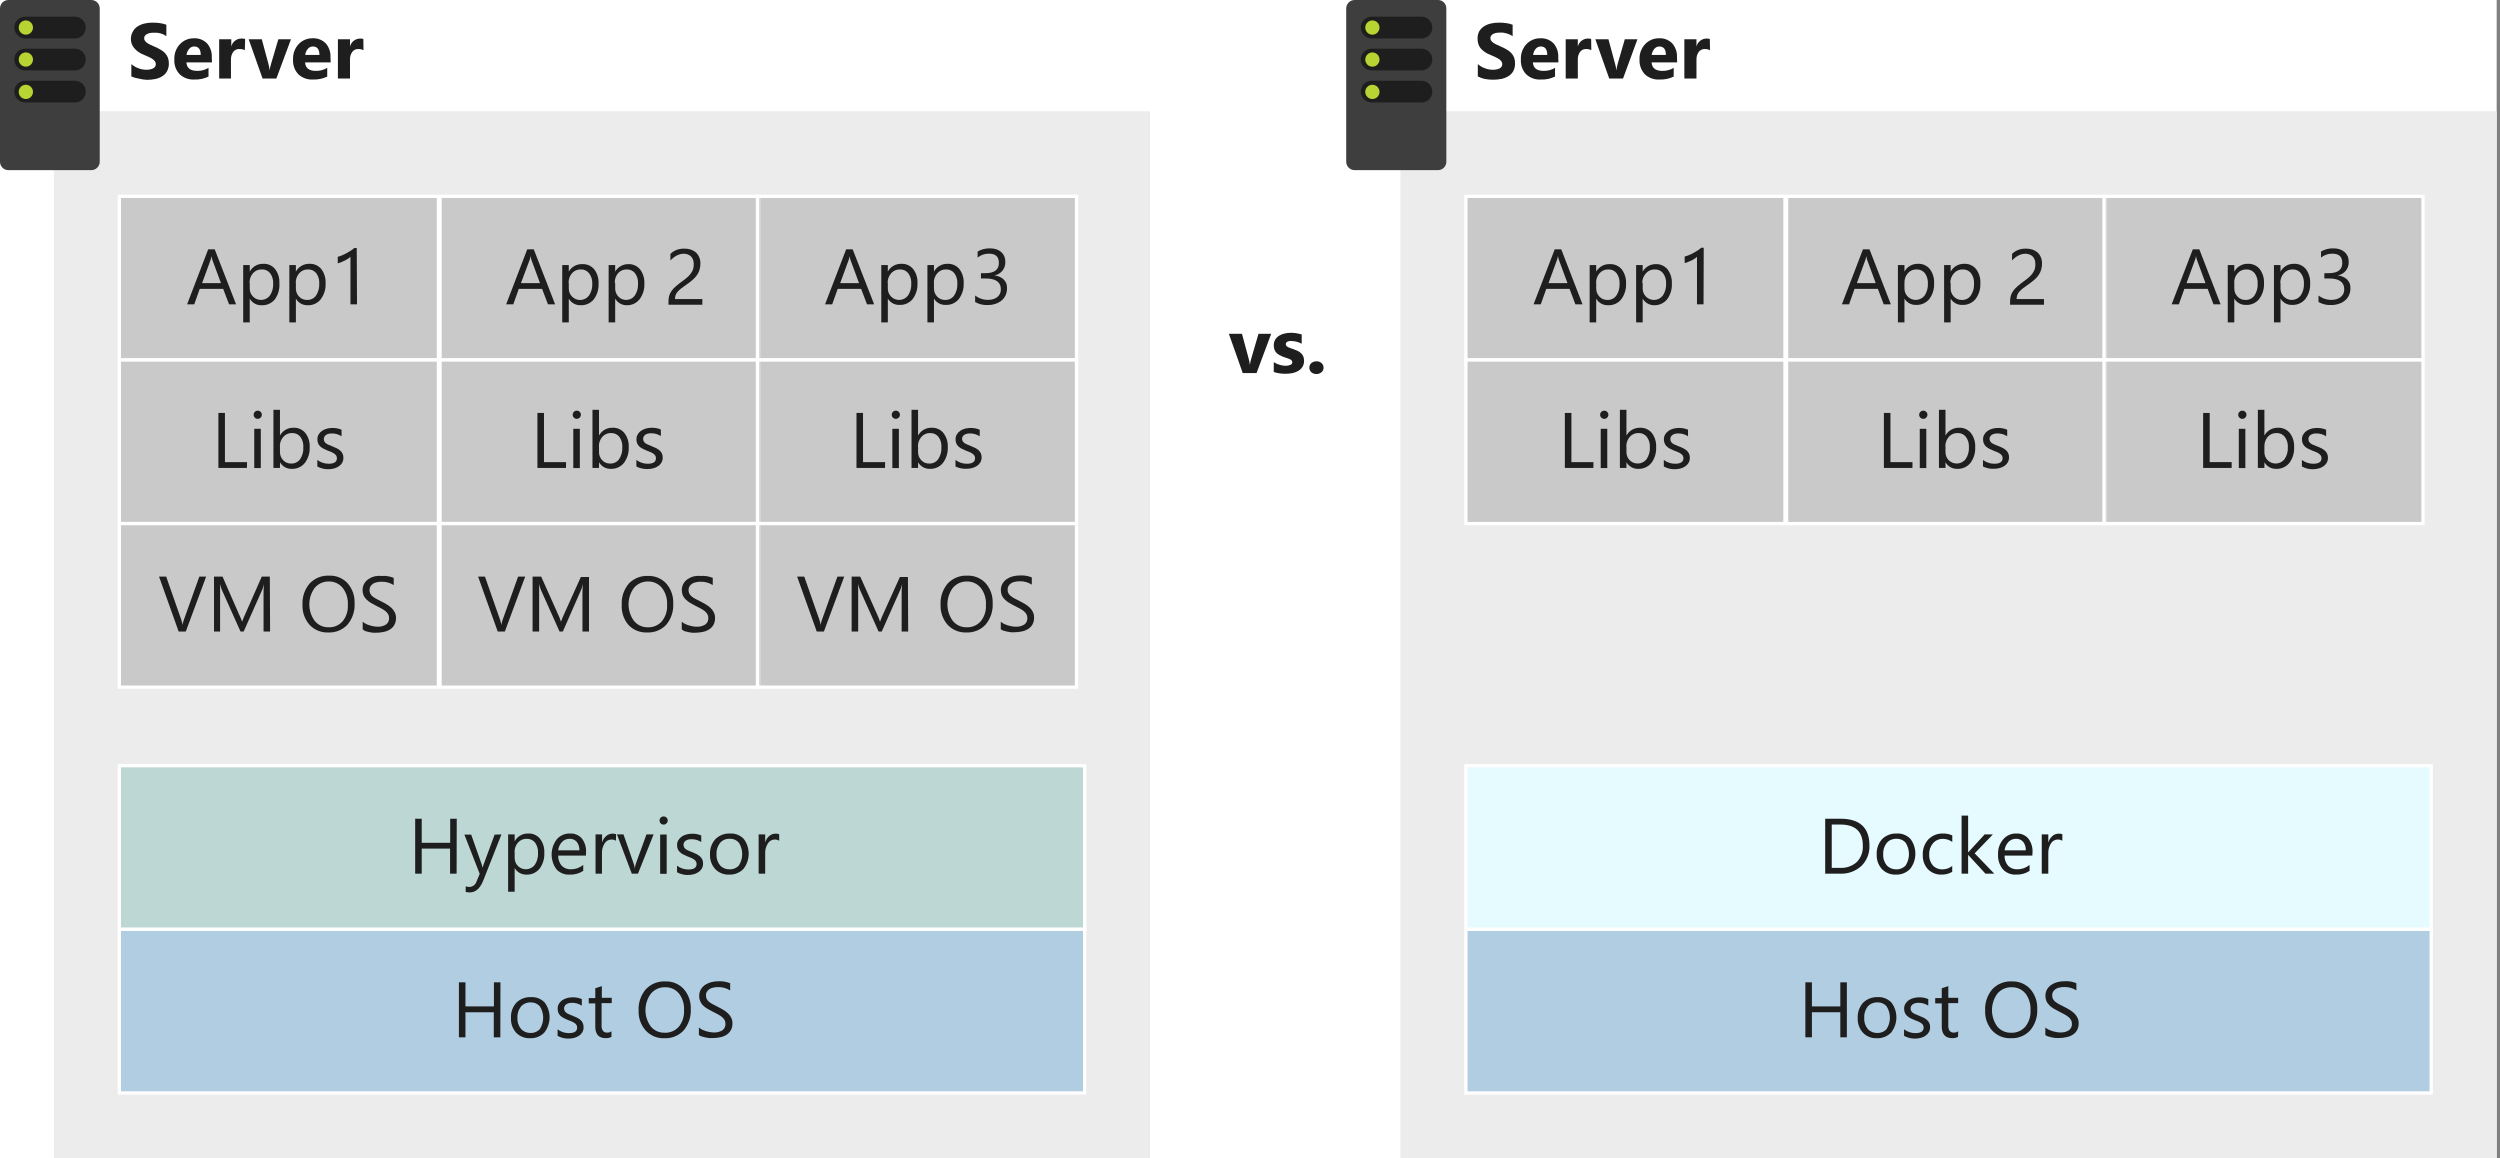 <?xml version="1.0" encoding="UTF-8"?>
<svg width="382px" height="177px" viewBox="0 0 382 177" version="1.1" xmlns="http://www.w3.org/2000/svg" xmlns:xlink="http://www.w3.org/1999/xlink">
    <rect x="0" y="0" width="382" height="177" fill="#808080" stroke="none"/>
    <!-- Generator: Sketch 51.2 (57519) - http://www.bohemiancoding.com/sketch -->
    <title>5-multiple-app-isolation</title>
    <desc>Created with Sketch.</desc>
    <defs></defs>
    <g id="Page-1" stroke="none" stroke-width="1" fill="none" fill-rule="evenodd">
        <g id="5-multiple-app-isolation" transform="translate(0, -1)">
            <g id="Shapes">
                <rect id="Rectangle-path" fill="#FFFFFF" fill-rule="nonzero" x="0" y="1" width="381.49" height="177"></rect>
                <g id="Group" transform="translate(8, 18)" fill-rule="nonzero">
                    <rect id="Rectangle-path" fill="#FFFFFF" x="0.24" y="0" width="167.5" height="160"></rect>
                    <rect id="Rectangle-path" fill="#3C3C41" opacity="0.1" x="0.24" y="0" width="167.5" height="160"></rect>
                </g>
                <g id="Group" transform="translate(0, 1)" fill-rule="nonzero">
                    <path d="M15.24,24.7 C15.243,25.046 15.107,25.378 14.862,25.622 C14.618,25.867 14.286,26.003 13.94,26 L1.3,26 C0.954,26.005 0.62,25.87 0.375,25.625 C0.13,25.38 -0.005,25.046 0,24.7 L0,1.3 C-0.005,0.954 0.13,0.62 0.375,0.375 C0.62,0.13 0.954,-0.005 1.3,1.421118e-16 L13.94,1.421118e-16 C14.286,-0.003 14.618,0.133 14.862,0.378 C15.107,0.622 15.243,0.954 15.24,1.3 L15.24,24.7 Z" id="Shape" fill="#3E3E3E"></path>
                    <path d="M2.18,14 C2.175,13.556 2.349,13.129 2.664,12.817 C2.978,12.504 3.406,12.332 3.85,12.34 L11.44,12.34 C11.883,12.332 12.31,12.504 12.623,12.817 C12.936,13.13 13.108,13.557 13.1,14 C13.108,14.443 12.936,14.87 12.623,15.183 C12.31,15.496 11.883,15.668 11.44,15.66 L3.85,15.66 C2.932,15.66 2.185,14.918 2.18,14 Z" id="Shape" fill="#1E1E1E"></path>
                    <circle id="Oval" fill="#B8D432" cx="3.95" cy="14.04" r="1.09"></circle>
                    <path d="M2.18,9.1 C2.175,8.656 2.349,8.229 2.664,7.917 C2.978,7.604 3.406,7.432 3.85,7.44 L11.44,7.44 C11.883,7.432 12.31,7.604 12.623,7.917 C12.936,8.23 13.108,8.657 13.1,9.1 C13.108,9.543 12.936,9.97 12.623,10.283 C12.31,10.596 11.883,10.768 11.44,10.76 L3.85,10.76 C2.932,10.76 2.185,10.018 2.18,9.1 Z" id="Shape" fill="#1E1E1E"></path>
                    <circle id="Oval" fill="#B8D432" cx="3.95" cy="9.1" r="1.09"></circle>
                    <path d="M2.18,4.21 C2.177,3.767 2.353,3.342 2.667,3.03 C2.981,2.717 3.407,2.545 3.85,2.55 L11.44,2.55 C11.882,2.545 12.307,2.718 12.62,3.03 C12.932,3.343 13.105,3.768 13.1,4.21 C13.108,4.654 12.936,5.082 12.623,5.396 C12.311,5.711 11.884,5.885 11.44,5.88 L3.85,5.88 C2.937,5.859 2.201,5.123 2.18,4.21 Z" id="Shape" fill="#1E1E1E"></path>
                    <circle id="Oval" fill="#B8D432" cx="3.95" cy="4.21" r="1.09"></circle>
                </g>
                <rect id="Rectangle-path" stroke="#FFFFFF" stroke-width="0.5" fill-opacity="0.2" fill="#3C3C41" fill-rule="nonzero" x="18.24" y="31" width="48.75" height="25"></rect>
                <rect id="Rectangle-path" stroke="#FFFFFF" stroke-width="0.5" fill-opacity="0.2" fill="#3C3C41" fill-rule="nonzero" x="67.24" y="31" width="48.75" height="25"></rect>
                <rect id="Rectangle-path" stroke="#FFFFFF" stroke-width="0.5" fill-opacity="0.2" fill="#3C3C41" fill-rule="nonzero" x="115.74" y="31" width="48.75" height="25"></rect>
                <rect id="Rectangle-path" stroke="#FFFFFF" stroke-width="0.5" fill-opacity="0.2" fill="#3C3C41" fill-rule="nonzero" x="18.24" y="56" width="48.75" height="25"></rect>
                <rect id="Rectangle-path" stroke="#FFFFFF" stroke-width="0.5" fill-opacity="0.2" fill="#3C3C41" fill-rule="nonzero" x="67.24" y="56" width="48.75" height="25"></rect>
                <rect id="Rectangle-path" stroke="#FFFFFF" stroke-width="0.5" fill-opacity="0.2" fill="#3C3C41" fill-rule="nonzero" x="115.74" y="56" width="48.75" height="25"></rect>
                <rect id="Rectangle-path" stroke="#FFFFFF" stroke-width="0.5" fill-opacity="0.2" fill="#3C3C41" fill-rule="nonzero" x="18.24" y="81" width="48.75" height="25"></rect>
                <rect id="Rectangle-path" stroke="#FFFFFF" stroke-width="0.5" fill-opacity="0.2" fill="#3C3C41" fill-rule="nonzero" x="67.24" y="81" width="48.75" height="25"></rect>
                <rect id="Rectangle-path" stroke="#FFFFFF" stroke-width="0.5" fill-opacity="0.2" fill="#3C3C41" fill-rule="nonzero" x="115.74" y="81" width="48.75" height="25"></rect>
                <rect id="Rectangle-path" stroke="#FFFFFF" stroke-width="0.5" fill-opacity="0.2" fill="#008575" fill-rule="nonzero" x="18.24" y="118" width="147.5" height="25"></rect>
                <rect id="Rectangle-path" stroke="#FFFFFF" stroke-width="0.5" fill-opacity="0.25" fill="#0072C6" fill-rule="nonzero" x="18.24" y="143" width="147.5" height="25"></rect>
                <g id="Group" transform="translate(213, 18)" fill-rule="nonzero">
                    <rect id="Rectangle-path" fill="#FFFFFF" x="0.99" y="0" width="167.5" height="160"></rect>
                    <rect id="Rectangle-path" fill="#3C3C41" opacity="0.1" x="0.99" y="0" width="167.5" height="160"></rect>
                </g>
                <g id="Group" transform="translate(205, 0)" fill-rule="nonzero">
                    <path d="M16,25.7 C16.005,26.046 15.87,26.38 15.625,26.625 C15.38,26.87 15.046,27.005 14.7,27 L2,27 C1.654,27.003 1.322,26.867 1.078,26.622 C0.833,26.378 0.697,26.046 0.7,25.7 L0.7,2.3 C0.697,1.954 0.833,1.622 1.078,1.378 C1.322,1.133 1.654,0.997 2,1 L14.64,1 C14.997,0.978 15.346,1.105 15.605,1.352 C15.863,1.599 16.006,1.943 16,2.3 L16,25.7 Z" id="Shape" fill="#3E3E3E"></path>
                    <path d="M2.93,15 C2.925,14.558 3.098,14.133 3.41,13.82 C3.723,13.508 4.148,13.335 4.59,13.34 L12.18,13.34 C12.624,13.332 13.052,13.504 13.366,13.817 C13.681,14.129 13.855,14.556 13.85,15 C13.855,15.444 13.681,15.871 13.366,16.183 C13.052,16.496 12.624,16.668 12.18,16.66 L4.59,16.66 C3.675,16.655 2.935,15.915 2.93,15 Z" id="Shape" fill="#1E1E1E"></path>
                    <circle id="Oval" fill="#B8D432" cx="4.7" cy="15.04" r="1.09"></circle>
                    <path d="M2.93,10.1 C2.925,9.658 3.098,9.233 3.41,8.92 C3.723,8.608 4.148,8.435 4.59,8.44 L12.18,8.44 C12.624,8.432 13.052,8.604 13.366,8.917 C13.681,9.229 13.855,9.656 13.85,10.1 C13.855,10.544 13.681,10.971 13.366,11.283 C13.052,11.596 12.624,11.768 12.18,11.76 L4.59,11.76 C3.675,11.755 2.935,11.015 2.93,10.1 Z" id="Shape" fill="#1E1E1E"></path>
                    <circle id="Oval" fill="#B8D432" cx="4.7" cy="10.1" r="1.09"></circle>
                    <path d="M2.93,5.21 C2.925,4.768 3.098,4.343 3.41,4.03 C3.723,3.718 4.148,3.545 4.59,3.55 L12.18,3.55 C12.623,3.545 13.049,3.717 13.363,4.03 C13.677,4.342 13.853,4.767 13.85,5.21 C13.855,5.655 13.681,6.082 13.367,6.397 C13.052,6.711 12.625,6.885 12.18,6.88 L4.59,6.88 C3.68,6.854 2.951,6.12 2.93,5.21 Z" id="Shape" fill="#1E1E1E"></path>
                    <circle id="Oval" fill="#B8D432" cx="4.7" cy="5.21" r="1.09"></circle>
                </g>
                <rect id="Rectangle-path" stroke="#FFFFFF" stroke-width="0.5" fill-opacity="0.2" fill="#3C3C41" fill-rule="nonzero" x="223.99" y="31" width="48.75" height="25"></rect>
                <rect id="Rectangle-path" stroke="#FFFFFF" stroke-width="0.5" fill-opacity="0.2" fill="#3C3C41" fill-rule="nonzero" x="272.99" y="31" width="48.75" height="25"></rect>
                <rect id="Rectangle-path" stroke="#FFFFFF" stroke-width="0.5" fill-opacity="0.2" fill="#3C3C41" fill-rule="nonzero" x="321.49" y="31" width="48.75" height="25"></rect>
                <rect id="Rectangle-path" stroke="#FFFFFF" stroke-width="0.5" fill-opacity="0.2" fill="#3C3C41" fill-rule="nonzero" x="223.99" y="56" width="48.75" height="25"></rect>
                <rect id="Rectangle-path" stroke="#FFFFFF" stroke-width="0.5" fill-opacity="0.2" fill="#3C3C41" fill-rule="nonzero" x="272.99" y="56" width="48.75" height="25"></rect>
                <rect id="Rectangle-path" stroke="#FFFFFF" stroke-width="0.5" fill-opacity="0.2" fill="#3C3C41" fill-rule="nonzero" x="321.49" y="56" width="48.75" height="25"></rect>
                <g id="Group" transform="translate(223, 118)">
                    <rect id="Rectangle-path" fill="#FFFFFF" fill-rule="nonzero" x="0.99" y="0" width="147.5" height="25"></rect>
                    <rect id="Rectangle-path" fill="#50E6FF" fill-rule="nonzero" opacity="0.15" x="0.99" y="0" width="147.5" height="25"></rect>
                    <rect id="Rectangle-path" stroke="#FFFFFF" stroke-width="0.5" x="0.99" y="0" width="147.5" height="25"></rect>
                </g>
                <rect id="Rectangle-path" stroke="#FFFFFF" stroke-width="0.5" fill-opacity="0.25" fill="#0072C6" fill-rule="nonzero" x="223.99" y="143" width="147.5" height="25"></rect>
            </g>
            <g id="Text" transform="translate(19, 4)" fill="#1E1E1E" fill-rule="nonzero">
                <g id="Group">
                    <path d="M1.07,8.68 L1.07,6.8 C1.397,7.081 1.773,7.298 2.18,7.44 C2.563,7.586 2.97,7.661 3.38,7.66 C3.592,7.665 3.804,7.641 4.01,7.59 C4.164,7.555 4.312,7.498 4.45,7.42 C4.559,7.351 4.651,7.259 4.72,7.15 C4.779,7.046 4.81,6.929 4.81,6.81 C4.811,6.652 4.762,6.498 4.67,6.37 C4.56,6.227 4.429,6.102 4.28,6 C4.097,5.878 3.903,5.775 3.7,5.69 C3.48,5.58 3.24,5.48 2.98,5.37 C2.417,5.164 1.915,4.82 1.52,4.37 C1.191,3.989 1.007,3.504 1,3 C0.989,2.609 1.083,2.223 1.27,1.88 C1.436,1.544 1.688,1.258 2,1.05 C2.326,0.843 2.684,0.69 3.06,0.6 C3.473,0.501 3.896,0.454 4.32,0.46 C4.708,0.453 5.096,0.48 5.48,0.54 C5.801,0.586 6.116,0.666 6.42,0.78 L6.42,2.53 C6.288,2.432 6.147,2.345 6,2.27 L5.49,2.09 C5.306,2.044 5.119,2.014 4.93,2 L4.44,2 C4.242,1.998 4.044,2.018 3.85,2.06 C3.696,2.095 3.548,2.152 3.41,2.23 C3.293,2.296 3.194,2.388 3.12,2.5 C3.06,2.603 3.029,2.721 3.03,2.84 C3.023,2.975 3.062,3.109 3.14,3.22 C3.225,3.343 3.329,3.452 3.45,3.54 C3.608,3.651 3.775,3.748 3.95,3.83 L4.61,4.13 C4.924,4.258 5.228,4.408 5.52,4.58 C5.776,4.721 6.008,4.899 6.21,5.11 C6.397,5.311 6.547,5.545 6.65,5.8 C6.756,6.085 6.807,6.387 6.8,6.69 C6.814,7.1 6.721,7.507 6.53,7.87 C6.358,8.183 6.111,8.448 5.81,8.64 C5.482,8.847 5.12,8.993 4.74,9.07 C4.319,9.155 3.89,9.199 3.46,9.2 C3.018,9.175 2.579,9.108 2.15,9 C1.777,8.943 1.414,8.835 1.07,8.68 Z" id="Shape"></path>
                    <path d="M13.39,6.53 L9.48,6.53 C9.54,7.4 10.09,7.83 11.12,7.83 C11.732,7.845 12.335,7.685 12.86,7.37 L12.86,8.7 C12.188,9.027 11.446,9.182 10.7,9.15 C9.87,9.204 9.055,8.91 8.45,8.34 C7.88,7.735 7.586,6.92 7.64,6.09 C7.595,5.217 7.909,4.364 8.51,3.73 C9.066,3.152 9.838,2.833 10.64,2.85 C11.387,2.812 12.115,3.096 12.64,3.63 C13.145,4.217 13.403,4.977 13.36,5.75 L13.39,6.53 Z M11.67,5.39 C11.67,4.53 11.33,4.1 10.67,4.1 C10.371,4.102 10.088,4.238 9.9,4.47 C9.676,4.729 9.537,5.05 9.5,5.39 L11.67,5.39 Z" id="Shape"></path>
                    <path d="M18.41,4.67 C18.169,4.547 17.901,4.485 17.63,4.49 C17.244,4.457 16.867,4.623 16.63,4.93 C16.392,5.284 16.273,5.704 16.29,6.13 L16.29,9 L14.49,9 L14.49,3 L16.34,3 L16.34,4.11 C16.523,3.354 17.224,2.839 18,2.89 C18.156,2.887 18.312,2.911 18.46,2.96 L18.41,4.67 Z" id="Shape"></path>
                    <path d="M25.46,3 L23.23,9 L21.12,9 L19,3 L21,3 L22,6.7 C22.098,7.047 22.165,7.401 22.2,7.76 C22.246,7.421 22.319,7.087 22.42,6.76 L23.53,3 L25.46,3 Z" id="Shape"></path>
                    <path d="M31.53,6.53 L27.61,6.53 C27.67,7.4 28.22,7.83 29.26,7.83 C29.872,7.845 30.475,7.685 31,7.37 L31,8.7 C30.328,9.025 29.586,9.179 28.84,9.15 C28.007,9.206 27.188,8.913 26.58,8.34 C26.013,7.733 25.724,6.918 25.78,6.09 C25.737,5.22 26.047,4.368 26.64,3.73 C27.198,3.149 27.975,2.83 28.78,2.85 C29.527,2.814 30.255,3.097 30.78,3.63 C31.285,4.217 31.543,4.977 31.5,5.75 L31.53,6.53 Z M29.81,5.39 C29.81,4.53 29.46,4.1 28.81,4.1 C28.507,4.099 28.221,4.235 28.03,4.47 C27.813,4.732 27.678,5.052 27.64,5.39 L29.81,5.39 Z" id="Shape"></path>
                    <path d="M36.54,4.67 C36.299,4.545 36.031,4.483 35.76,4.49 C35.394,4.474 35.042,4.638 34.82,4.93 C34.576,5.281 34.457,5.703 34.48,6.13 L34.48,9 L32.63,9 L32.63,3 L34.48,3 L34.48,4.11 C34.657,3.384 35.313,2.878 36.06,2.89 C36.216,2.887 36.372,2.91 36.52,2.96 L36.54,4.67 Z" id="Shape"></path>
                </g>
                <g id="Group" transform="translate(9, 34)">
                    <path d="M8.07,9.5 L7,9.5 L6.1,7.14 L2.52,7.14 L1.68,9.5 L0.59,9.5 L3.81,1.1 L4.81,1.1 L8.07,9.5 Z M5.76,6.26 L4.44,2.68 C4.385,2.497 4.345,2.31 4.32,2.12 C4.293,2.31 4.249,2.497 4.19,2.68 L2.88,6.26 L5.76,6.26 Z" id="Shape"></path>
                    <path d="M10.16,8.63 L10.16,12.26 L9.16,12.26 L9.16,3.5 L10.16,3.5 L10.16,4.5 C10.569,3.743 11.37,3.282 12.23,3.31 C12.928,3.276 13.6,3.577 14.04,4.12 C14.504,4.737 14.734,5.499 14.69,6.27 C14.759,7.149 14.515,8.024 14,8.74 C13.512,9.338 12.771,9.672 12,9.64 C11.245,9.678 10.533,9.287 10.16,8.63 Z M10.16,6.21 L10.16,7.05 C10.146,7.519 10.323,7.974 10.65,8.31 C10.996,8.669 11.482,8.859 11.979,8.83 C12.477,8.801 12.938,8.556 13.24,8.16 C13.604,7.615 13.78,6.965 13.74,6.31 C13.772,5.748 13.605,5.192 13.27,4.74 C12.965,4.355 12.491,4.142 12,4.17 C11.485,4.149 10.989,4.362 10.65,4.75 C10.301,5.155 10.116,5.676 10.13,6.21 L10.16,6.21 Z" id="Shape"></path>
                    <path d="M17.21,8.63 L17.21,12.26 L16.21,12.26 L16.21,3.5 L17.21,3.5 L17.21,4.5 C17.624,3.743 18.428,3.283 19.29,3.31 C19.988,3.277 20.659,3.578 21.1,4.12 C21.56,4.739 21.79,5.5 21.75,6.27 C21.801,7.156 21.535,8.032 21,8.74 C20.515,9.342 19.772,9.677 19,9.64 C18.263,9.659 17.575,9.271 17.21,8.63 Z M17.21,6.21 L17.21,7.05 C17.197,7.517 17.37,7.97 17.69,8.31 C18.004,8.655 18.454,8.846 18.92,8.83 C19.461,8.853 19.976,8.601 20.29,8.16 C20.651,7.613 20.823,6.964 20.78,6.31 C20.814,5.749 20.652,5.194 20.32,4.74 C20.017,4.363 19.553,4.152 19.07,4.17 C18.555,4.149 18.059,4.362 17.72,4.75 C17.368,5.154 17.179,5.674 17.19,6.21 L17.21,6.21 Z" id="Shape"></path>
                    <path d="M26.55,9.5 L25.55,9.5 L25.55,2.24 C25.45,2.335 25.343,2.422 25.23,2.5 L24.75,2.78 C24.57,2.87 24.38,2.96 24.18,3.04 C23.996,3.123 23.805,3.19 23.61,3.24 L23.61,2.24 C23.839,2.181 24.063,2.104 24.28,2.01 C24.517,1.911 24.747,1.797 24.97,1.67 C25.2,1.55 25.42,1.42 25.62,1.29 C25.803,1.166 25.98,1.032 26.15,0.89 L26.51,0.89 L26.55,9.5 Z" id="Shape"></path>
                </g>
                <g id="Group" transform="translate(58, 34)">
                    <path d="M7.82,9.5 L6.73,9.5 L5.83,7.14 L2.27,7.14 L1.43,9.5 L0.34,9.5 L3.56,1.1 L4.56,1.1 L7.82,9.5 Z M5.51,6.26 L4.19,2.68 C4.135,2.497 4.095,2.31 4.07,2.12 C4.043,2.31 3.999,2.497 3.94,2.68 L2.6,6.26 L5.51,6.26 Z" id="Shape"></path>
                    <path d="M9.91,8.63 L9.91,12.26 L8.91,12.26 L8.91,3.5 L9.91,3.5 L9.91,4.5 C10.336,3.756 11.144,3.315 12,3.36 C12.698,3.326 13.37,3.627 13.81,4.17 C14.274,4.787 14.504,5.549 14.46,6.32 C14.506,7.187 14.248,8.043 13.73,8.74 C13.242,9.338 12.501,9.672 11.73,9.64 C10.982,9.67 10.28,9.281 9.91,8.63 Z M9.91,6.21 L9.91,7.05 C9.896,7.519 10.073,7.974 10.4,8.31 C10.746,8.672 11.234,8.865 11.735,8.836 C12.235,8.807 12.698,8.56 13,8.16 C13.364,7.615 13.54,6.965 13.5,6.31 C13.523,5.744 13.346,5.188 13,4.74 C12.699,4.36 12.234,4.148 11.75,4.17 C11.235,4.149 10.739,4.362 10.4,4.75 C10.051,5.155 9.866,5.676 9.88,6.21 L9.91,6.21 Z" id="Shape"></path>
                    <path d="M17,8.63 L17,12.26 L16,12.26 L16,3.5 L17,3.5 L17,4.5 C17.413,3.788 18.177,3.353 19,3.36 C19.698,3.327 20.369,3.628 20.81,4.17 C21.27,4.789 21.5,5.55 21.46,6.32 C21.502,7.188 21.24,8.044 20.72,8.74 C20.235,9.342 19.492,9.677 18.72,9.64 C18.008,9.634 17.353,9.249 17,8.63 Z M17,6.21 L17,7.05 C16.987,7.517 17.16,7.97 17.48,8.31 C17.794,8.655 18.244,8.846 18.71,8.83 C19.222,8.826 19.702,8.577 20,8.16 C20.361,7.613 20.533,6.964 20.49,6.31 C20.524,5.749 20.362,5.194 20.03,4.74 C19.727,4.363 19.263,4.152 18.78,4.17 C18.265,4.149 17.769,4.362 17.43,4.75 C17.092,5.159 16.917,5.68 16.94,6.21 L17,6.21 Z" id="Shape"></path>
                    <path d="M29,3.3 C29.005,3.071 28.964,2.843 28.88,2.63 C28.806,2.448 28.693,2.284 28.55,2.15 C28.41,2.021 28.242,1.925 28.06,1.87 C27.864,1.8 27.658,1.766 27.45,1.77 C27.264,1.772 27.079,1.799 26.9,1.85 C26.72,1.901 26.545,1.971 26.38,2.06 C26.207,2.151 26.043,2.258 25.89,2.38 C25.728,2.507 25.578,2.647 25.44,2.8 L25.44,1.8 C25.699,1.54 26.009,1.335 26.35,1.2 C26.739,1.05 27.153,0.978 27.57,0.99 C27.909,0.983 28.248,1.034 28.57,1.14 C28.849,1.233 29.107,1.379 29.33,1.57 C29.547,1.767 29.717,2.01 29.83,2.28 C29.967,2.595 30.032,2.937 30.02,3.28 C30.024,3.584 29.983,3.887 29.9,4.18 C29.826,4.449 29.712,4.706 29.56,4.94 C29.393,5.191 29.198,5.422 28.98,5.63 C28.717,5.87 28.44,6.093 28.15,6.3 L27.15,7.02 C26.931,7.189 26.727,7.377 26.54,7.58 C26.402,7.73 26.297,7.907 26.23,8.1 C26.166,8.293 26.136,8.496 26.14,8.7 L30.32,8.7 L30.32,9.56 L25.14,9.56 L25.14,9.14 C25.132,8.82 25.169,8.5 25.25,8.19 C25.333,7.912 25.465,7.651 25.64,7.42 C25.842,7.142 26.081,6.893 26.35,6.68 C26.692,6.385 27.049,6.108 27.42,5.85 C27.687,5.656 27.94,5.446 28.18,5.22 C28.367,5.04 28.531,4.839 28.67,4.62 C28.795,4.434 28.886,4.227 28.94,4.01 C28.991,3.777 29.012,3.538 29,3.3 Z" id="Shape"></path>
                </g>
                <g id="Group" transform="translate(107, 34)">
                    <path d="M7.57,9.5 L6.48,9.5 L5.58,7.14 L2,7.14 L1.16,9.5 L0.07,9.5 L3.29,1.1 L4.29,1.1 L7.57,9.5 Z M5.26,6.26 L3.94,2.68 C3.885,2.497 3.845,2.31 3.82,2.12 C3.793,2.31 3.749,2.497 3.69,2.68 L2.38,6.26 L5.26,6.26 Z" id="Shape"></path>
                    <path d="M9.66,8.63 L9.66,12.26 L8.66,12.26 L8.66,3.5 L9.66,3.5 L9.66,4.5 C10.069,3.743 10.87,3.282 11.73,3.31 C12.428,3.276 13.1,3.577 13.54,4.12 C14.004,4.737 14.234,5.499 14.19,6.27 C14.236,7.137 13.978,7.993 13.46,8.69 C12.972,9.288 12.231,9.622 11.46,9.59 C10.73,9.623 10.039,9.255 9.66,8.63 Z M9.66,6.21 L9.66,7.05 C9.646,7.519 9.823,7.974 10.15,8.31 C10.496,8.669 10.982,8.859 11.479,8.83 C11.977,8.801 12.438,8.556 12.74,8.16 C13.104,7.615 13.28,6.965 13.24,6.31 C13.272,5.748 13.105,5.192 12.77,4.74 C12.469,4.36 12.004,4.148 11.52,4.17 C11.005,4.149 10.509,4.362 10.17,4.75 C9.814,5.152 9.621,5.673 9.63,6.21 L9.66,6.21 Z" id="Shape"></path>
                    <path d="M16.71,8.63 L16.71,12.26 L15.71,12.26 L15.71,3.5 L16.71,3.5 L16.71,4.5 C17.124,3.743 17.928,3.283 18.79,3.31 C19.488,3.277 20.159,3.578 20.6,4.12 C21.06,4.739 21.29,5.5 21.25,6.27 C21.292,7.138 21.03,7.994 20.51,8.69 C20.025,9.292 19.282,9.627 18.51,9.59 C17.78,9.623 17.089,9.255 16.71,8.63 Z M16.71,6.21 L16.71,7.05 C16.697,7.517 16.87,7.97 17.19,8.31 C17.504,8.655 17.954,8.846 18.42,8.83 C18.961,8.853 19.476,8.601 19.79,8.16 C20.151,7.613 20.323,6.964 20.28,6.31 C20.314,5.749 20.152,5.194 19.82,4.74 C19.517,4.363 19.053,4.152 18.57,4.17 C18.055,4.149 17.559,4.362 17.22,4.75 C16.868,5.154 16.679,5.674 16.69,6.21 L16.71,6.21 Z" id="Shape"></path>
                    <path d="M27.87,7.12 C27.869,7.465 27.794,7.806 27.65,8.12 C27.512,8.425 27.307,8.695 27.05,8.91 C26.775,9.138 26.46,9.311 26.12,9.42 C25.73,9.552 25.321,9.616 24.91,9.61 C24.243,9.639 23.581,9.48 23,9.15 L23,8.15 C23.569,8.599 24.276,8.836 25,8.82 C25.268,8.824 25.535,8.783 25.79,8.7 C26.013,8.636 26.221,8.527 26.4,8.38 C26.568,8.24 26.704,8.066 26.8,7.87 C26.891,7.659 26.935,7.43 26.93,7.2 C26.93,6.1 26.15,5.55 24.59,5.55 L23.89,5.55 L23.89,4.74 L24.55,4.74 C25.94,4.74 26.63,4.22 26.63,3.19 C26.63,2.16 26.1,1.76 25.05,1.76 C24.441,1.765 23.852,1.976 23.38,2.36 L23.38,1.43 C23.96,1.098 24.621,0.931 25.29,0.95 C25.612,0.947 25.932,0.994 26.24,1.09 C26.507,1.18 26.755,1.319 26.97,1.5 C27.174,1.677 27.338,1.895 27.45,2.14 C27.561,2.395 27.616,2.672 27.61,2.95 C27.691,3.986 26.966,4.912 25.94,5.08 C26.213,5.107 26.48,5.178 26.73,5.29 C26.963,5.387 27.177,5.526 27.36,5.7 C27.531,5.878 27.67,6.084 27.77,6.31 C27.861,6.57 27.895,6.846 27.87,7.12 Z" id="Shape"></path>
                </g>
                <g id="Group" transform="translate(14, 59)">
                    <polygon id="Shape" points="4.73 9.5 0.37 9.5 0.37 1.1 1.37 1.1 1.37 8.61 4.75 8.61"></polygon>
                    <path d="M6.38,2 C6.215,2.003 6.056,1.938 5.94,1.82 C5.821,1.705 5.756,1.545 5.76,1.38 C5.755,1.212 5.82,1.049 5.94,0.93 C6.056,0.812 6.215,0.747 6.38,0.75 C6.548,0.747 6.71,0.813 6.828,0.932 C6.947,1.05 7.013,1.212 7.01,1.38 C7.005,1.724 6.724,2 6.38,2 Z M6.85,9.52 L5.85,9.52 L5.85,3.52 L6.85,3.52 L6.85,9.52 Z" id="Shape"></path>
                    <path d="M9.78,8.63 L9.78,9.5 L8.78,9.5 L8.78,0.62 L9.78,0.62 L9.78,4.55 C10.189,3.793 10.99,3.332 11.85,3.36 C12.548,3.326 13.22,3.627 13.66,4.17 C14.127,4.786 14.361,5.548 14.32,6.32 C14.362,7.188 14.1,8.044 13.58,8.74 C13.093,9.34 12.352,9.673 11.58,9.64 C10.839,9.663 10.147,9.274 9.78,8.63 Z M9.78,6.21 L9.78,7.05 C9.767,7.517 9.94,7.97 10.26,8.31 C10.574,8.655 11.024,8.846 11.49,8.83 C12.031,8.853 12.546,8.601 12.86,8.16 C13.221,7.613 13.393,6.964 13.35,6.31 C13.384,5.749 13.222,5.194 12.89,4.74 C12.584,4.361 12.116,4.15 11.63,4.17 C11.119,4.15 10.626,4.364 10.29,4.75 C9.938,5.154 9.749,5.674 9.76,6.21 L9.78,6.21 Z" id="Shape"></path>
                    <path d="M15.49,9.28 L15.49,8.28 C15.986,8.66 16.595,8.864 17.22,8.86 C18.06,8.86 18.48,8.58 18.48,8.02 C18.488,7.875 18.449,7.731 18.37,7.61 C18.294,7.494 18.196,7.396 18.08,7.32 C17.946,7.224 17.802,7.144 17.65,7.08 L17.11,6.87 C16.871,6.777 16.637,6.67 16.41,6.55 C16.227,6.454 16.059,6.333 15.91,6.19 C15.777,6.059 15.671,5.903 15.6,5.73 C15.528,5.535 15.494,5.328 15.5,5.12 C15.492,4.86 15.558,4.604 15.69,4.38 C15.82,4.16 15.998,3.972 16.21,3.83 C16.433,3.68 16.68,3.569 16.94,3.5 C17.221,3.428 17.51,3.391 17.8,3.39 C18.277,3.382 18.751,3.474 19.19,3.66 L19.19,4.66 C18.738,4.368 18.208,4.219 17.67,4.23 C17.505,4.228 17.34,4.249 17.18,4.29 C17.048,4.326 16.923,4.384 16.81,4.46 C16.709,4.529 16.627,4.622 16.57,4.73 C16.51,4.833 16.479,4.951 16.48,5.07 C16.474,5.206 16.505,5.341 16.57,5.46 C16.63,5.575 16.715,5.674 16.82,5.75 C16.945,5.838 17.079,5.911 17.22,5.97 L17.75,6.19 C17.992,6.28 18.229,6.383 18.46,6.5 C18.653,6.599 18.834,6.72 19,6.86 C19.314,7.133 19.487,7.534 19.47,7.95 C19.475,8.223 19.406,8.493 19.27,8.73 C19.139,8.95 18.957,9.135 18.74,9.27 C18.51,9.421 18.257,9.533 17.99,9.6 C17.695,9.669 17.393,9.703 17.09,9.7 C16.53,9.695 15.98,9.551 15.49,9.28 Z" id="Shape"></path>
                </g>
                <g id="Group" transform="translate(63, 59)">
                    <polygon id="Shape" points="4.48 9.5 0.12 9.5 0.12 1.1 1.12 1.1 1.12 8.61 4.5 8.61"></polygon>
                    <path d="M6.13,2 C5.965,2.003 5.806,1.938 5.69,1.82 C5.571,1.705 5.506,1.545 5.51,1.38 C5.505,1.212 5.57,1.049 5.69,0.93 C5.806,0.812 5.965,0.747 6.13,0.75 C6.298,0.747 6.46,0.813 6.578,0.932 C6.697,1.05 6.763,1.212 6.76,1.38 C6.755,1.724 6.474,2 6.13,2 Z M6.6,9.52 L5.6,9.52 L5.6,3.52 L6.6,3.52 L6.6,9.52 Z" id="Shape"></path>
                    <path d="M9.53,8.63 L9.53,9.5 L8.53,9.5 L8.53,0.62 L9.53,0.62 L9.53,4.55 C9.939,3.793 10.74,3.332 11.6,3.36 C12.298,3.326 12.97,3.627 13.41,4.17 C13.877,4.786 14.111,5.548 14.07,6.32 C14.112,7.188 13.85,8.044 13.33,8.74 C12.843,9.34 12.102,9.673 11.33,9.64 C10.589,9.663 9.897,9.274 9.53,8.63 Z M9.53,6.21 L9.53,7.05 C9.515,7.515 9.684,7.968 10,8.31 C10.314,8.655 10.764,8.846 11.23,8.83 C11.771,8.853 12.286,8.601 12.6,8.16 C12.961,7.613 13.133,6.964 13.09,6.31 C13.124,5.749 12.962,5.194 12.63,4.74 C12.324,4.361 11.856,4.15 11.37,4.17 C10.859,4.15 10.366,4.364 10.03,4.75 C9.681,5.155 9.496,5.676 9.51,6.21 L9.53,6.21 Z" id="Shape"></path>
                    <path d="M15.24,9.28 L15.24,8.28 C15.736,8.66 16.345,8.864 16.97,8.86 C17.81,8.86 18.23,8.58 18.23,8.02 C18.238,7.875 18.199,7.731 18.12,7.61 C18.044,7.494 17.946,7.396 17.83,7.32 C17.696,7.224 17.552,7.144 17.4,7.08 L16.86,6.87 C16.621,6.777 16.387,6.67 16.16,6.55 C15.977,6.454 15.809,6.333 15.66,6.19 C15.527,6.059 15.421,5.903 15.35,5.73 C15.278,5.535 15.244,5.328 15.25,5.12 C15.242,4.86 15.308,4.604 15.44,4.38 C15.577,4.145 15.77,3.946 16,3.8 C16.223,3.65 16.47,3.539 16.73,3.47 C17.011,3.398 17.3,3.361 17.59,3.36 C18.067,3.352 18.541,3.444 18.98,3.63 L18.98,4.63 C18.528,4.338 17.998,4.189 17.46,4.2 C17.295,4.198 17.13,4.219 16.97,4.26 C16.838,4.296 16.713,4.354 16.6,4.43 C16.499,4.499 16.417,4.592 16.36,4.7 C16.3,4.803 16.269,4.921 16.27,5.04 C16.264,5.176 16.295,5.311 16.36,5.43 C16.42,5.545 16.505,5.644 16.61,5.72 C16.735,5.808 16.869,5.881 17.01,5.94 L17.54,6.16 C17.782,6.25 18.019,6.353 18.25,6.47 C18.443,6.569 18.624,6.69 18.79,6.83 C19.104,7.103 19.277,7.504 19.26,7.92 C19.265,8.193 19.196,8.463 19.06,8.7 C18.929,8.92 18.747,9.105 18.53,9.24 C18.3,9.391 18.047,9.503 17.78,9.57 C17.485,9.639 17.183,9.673 16.88,9.67 C16.309,9.681 15.745,9.547 15.24,9.28 Z" id="Shape"></path>
                </g>
                <g id="Group" transform="translate(111, 59)">
                    <polygon id="Shape" points="5.23 9.5 0.87 9.5 0.87 1.1 1.87 1.1 1.87 8.61 5.25 8.61"></polygon>
                    <path d="M6.88,2 C6.715,2.003 6.556,1.938 6.44,1.82 C6.321,1.705 6.256,1.545 6.26,1.38 C6.255,1.212 6.32,1.049 6.44,0.93 C6.556,0.812 6.715,0.747 6.88,0.75 C7.048,0.747 7.21,0.813 7.328,0.932 C7.447,1.05 7.513,1.212 7.51,1.38 C7.505,1.724 7.224,2 6.88,2 Z M7.35,9.52 L6.35,9.52 L6.35,3.52 L7.35,3.52 L7.35,9.52 Z" id="Shape"></path>
                    <path d="M10.28,8.63 L10.28,9.5 L9.28,9.5 L9.28,0.62 L10.28,0.62 L10.28,4.55 C10.689,3.793 11.49,3.332 12.35,3.36 C13.048,3.326 13.72,3.627 14.16,4.17 C14.627,4.786 14.861,5.548 14.82,6.32 C14.862,7.188 14.6,8.044 14.08,8.74 C13.593,9.34 12.852,9.673 12.08,9.64 C11.339,9.663 10.647,9.274 10.28,8.63 Z M10.28,6.21 L10.28,7.05 C10.267,7.517 10.44,7.97 10.76,8.31 C11.074,8.655 11.524,8.846 11.99,8.83 C12.531,8.853 13.046,8.601 13.36,8.16 C13.721,7.613 13.893,6.964 13.85,6.31 C13.884,5.749 13.722,5.194 13.39,4.74 C13.084,4.361 12.616,4.15 12.13,4.17 C11.619,4.15 11.126,4.364 10.79,4.75 C10.438,5.154 10.249,5.674 10.26,6.21 L10.28,6.21 Z" id="Shape"></path>
                    <path d="M16,9.28 L16,8.28 C16.496,8.66 17.105,8.864 17.73,8.86 C18.57,8.86 18.99,8.58 18.99,8.02 C18.998,7.875 18.959,7.731 18.88,7.61 C18.804,7.494 18.706,7.396 18.59,7.32 C18.456,7.224 18.312,7.144 18.16,7.08 L17.62,6.87 C17.381,6.777 17.147,6.67 16.92,6.55 C16.737,6.454 16.569,6.333 16.42,6.19 C16.287,6.059 16.181,5.903 16.11,5.73 C16.038,5.535 16.004,5.328 16.01,5.12 C16.002,4.86 16.068,4.604 16.2,4.38 C16.33,4.16 16.508,3.972 16.72,3.83 C16.943,3.68 17.19,3.569 17.45,3.5 C17.731,3.428 18.02,3.391 18.31,3.39 C18.787,3.382 19.261,3.474 19.7,3.66 L19.7,4.66 C19.248,4.368 18.718,4.219 18.18,4.23 C18.015,4.228 17.85,4.249 17.69,4.29 C17.558,4.326 17.433,4.384 17.32,4.46 C17.219,4.529 17.137,4.622 17.08,4.73 C17.035,4.813 17.007,4.905 17,5 C16.994,5.136 17.025,5.271 17.09,5.39 C17.15,5.505 17.235,5.604 17.34,5.68 C17.465,5.768 17.599,5.841 17.74,5.9 L18.27,6.12 C18.512,6.21 18.749,6.313 18.98,6.43 C19.173,6.529 19.354,6.65 19.52,6.79 C19.834,7.063 20.007,7.464 19.99,7.88 C19.995,8.153 19.926,8.423 19.79,8.66 C19.659,8.88 19.477,9.065 19.26,9.2 C19.03,9.351 18.777,9.463 18.51,9.53 C18.215,9.599 17.913,9.633 17.61,9.63 C17.053,9.648 16.499,9.528 16,9.28 Z" id="Shape"></path>
                </g>
                <g id="Group" transform="translate(5, 84)">
                    <path d="M7.5,1.1 L4.39,9.5 L3.3,9.5 L0.3,1.1 L1.39,1.1 L3.72,7.76 C3.799,8.001 3.855,8.249 3.89,8.5 C3.93,8.245 3.993,7.994 4.08,7.75 L6.46,1.1 L7.5,1.1 Z" id="Shape"></path>
                    <path d="M17.27,9.5 L16.27,9.5 L16.27,3.86 C16.27,3.42 16.27,2.86 16.35,2.23 C16.29,2.507 16.206,2.777 16.1,3.04 L13.23,9.5 L12.75,9.5 L9.88,3.09 C9.774,2.81 9.69,2.523 9.63,2.23 C9.63,2.56 9.63,3.11 9.63,3.88 L9.63,9.5 L8.7,9.5 L8.7,1.1 L10,1.1 L12.58,7 C12.743,7.323 12.883,7.657 13,8 C13.16,7.54 13.3,7.2 13.4,7 L16,1.1 L17.23,1.1 L17.27,9.5 Z" id="Shape"></path>
                    <path d="M26.15,9.64 C25.07,9.686 24.024,9.254 23.29,8.46 C22.554,7.615 22.171,6.519 22.22,5.4 C22.159,4.221 22.548,3.062 23.31,2.16 C24.085,1.338 25.182,0.899 26.31,0.96 C27.373,0.918 28.401,1.346 29.12,2.13 C29.852,2.977 30.232,4.072 30.18,5.19 C30.245,6.376 29.855,7.542 29.09,8.45 C28.333,9.26 27.257,9.695 26.15,9.64 Z M26.22,1.85 C25.388,1.838 24.597,2.207 24.07,2.85 C22.995,4.343 22.995,6.357 24.07,7.85 C24.578,8.49 25.353,8.86 26.17,8.85 C26.997,8.895 27.8,8.56 28.35,7.94 C28.924,7.23 29.21,6.331 29.15,5.42 C29.208,4.499 28.935,3.587 28.38,2.85 C27.858,2.195 27.057,1.825 26.22,1.85 Z" id="Shape"></path>
                    <path d="M31.42,9.16 L31.42,8 C31.565,8.127 31.727,8.235 31.9,8.32 C32.089,8.415 32.287,8.492 32.49,8.55 C32.688,8.619 32.892,8.669 33.1,8.7 C33.291,8.738 33.485,8.758 33.68,8.76 C34.145,8.786 34.606,8.667 35,8.42 C35.31,8.184 35.479,7.808 35.45,7.42 C35.455,7.213 35.403,7.009 35.3,6.83 C35.194,6.652 35.055,6.495 34.89,6.37 C34.695,6.22 34.487,6.086 34.27,5.97 L33.49,5.57 C33.2,5.42 32.92,5.27 32.67,5.12 C32.43,4.977 32.209,4.806 32.01,4.61 C31.823,4.433 31.671,4.223 31.56,3.99 C31.451,3.73 31.397,3.451 31.4,3.17 C31.394,2.819 31.484,2.474 31.66,2.17 C31.823,1.889 32.049,1.649 32.32,1.47 C32.604,1.281 32.919,1.143 33.25,1.06 C33.613,0.993 33.982,0.973 34.35,1 C34.968,0.961 35.587,1.064 36.16,1.3 L36.16,2.4 C35.591,2.038 34.924,1.86 34.25,1.89 C34.035,1.889 33.82,1.912 33.61,1.96 C33.406,1.995 33.209,2.066 33.03,2.17 C32.87,2.277 32.731,2.413 32.62,2.57 C32.512,2.744 32.457,2.945 32.46,3.15 C32.455,3.344 32.496,3.535 32.58,3.71 C32.668,3.878 32.79,4.024 32.94,4.14 C33.118,4.28 33.309,4.404 33.51,4.51 C33.74,4.63 33.99,4.77 34.29,4.91 C34.59,5.05 34.87,5.22 35.14,5.38 C35.396,5.533 35.634,5.714 35.85,5.92 C36.05,6.112 36.213,6.339 36.33,6.59 C36.454,6.849 36.516,7.133 36.51,7.42 C36.521,7.785 36.438,8.146 36.27,8.47 C36.113,8.755 35.886,8.996 35.61,9.17 C35.305,9.363 34.965,9.496 34.61,9.56 C34.239,9.641 33.86,9.681 33.48,9.68 L32.98,9.68 C32.781,9.66 32.584,9.627 32.39,9.58 C32.194,9.543 32,9.493 31.81,9.43 C31.67,9.356 31.539,9.265 31.42,9.16 Z" id="Shape"></path>
                </g>
                <g id="Group" transform="translate(54, 84)">
                    <path d="M7.25,1.1 L4.14,9.5 L3.05,9.5 L0.05,1.1 L1.1,1.1 L3.43,7.76 C3.509,8.001 3.565,8.249 3.6,8.5 C3.64,8.245 3.703,7.994 3.79,7.75 L6.17,1.1 L7.25,1.1 Z" id="Shape"></path>
                    <path d="M17,9.5 L16,9.5 L16,3.86 C16,3.42 16,2.86 16.08,2.23 C16.02,2.507 15.936,2.777 15.83,3.04 L13,9.5 L12.5,9.5 L9.63,3.09 C9.524,2.81 9.44,2.523 9.38,2.23 C9.38,2.56 9.38,3.11 9.38,3.88 L9.38,9.5 L8.38,9.5 L8.38,1.1 L9.69,1.1 L12.33,7 C12.482,7.324 12.613,7.658 12.72,8 C12.88,7.54 13.02,7.2 13.12,7 L15.75,1.17 L17,1.17 L17,9.5 Z" id="Shape"></path>
                    <path d="M25.9,9.64 C24.806,9.698 23.743,9.265 23,8.46 C22.289,7.604 21.932,6.51 22,5.4 C21.939,4.221 22.328,3.062 23.09,2.16 C23.851,1.377 24.909,0.955 26,1 C27.063,0.958 28.091,1.386 28.81,2.17 C29.542,3.017 29.922,4.112 29.87,5.23 C29.935,6.416 29.545,7.582 28.78,8.49 C28.029,9.269 26.981,9.688 25.9,9.64 Z M26,1.85 C25.168,1.838 24.377,2.207 23.85,2.85 C22.775,4.343 22.775,6.357 23.85,7.85 C24.358,8.49 25.133,8.86 25.95,8.85 C26.777,8.895 27.58,8.56 28.13,7.94 C28.704,7.23 28.99,6.331 28.93,5.42 C28.988,4.499 28.715,3.587 28.16,2.85 C27.638,2.195 26.837,1.825 26,1.85 Z" id="Shape"></path>
                    <path d="M31.17,9.16 L31.17,8 C31.315,8.127 31.477,8.235 31.65,8.32 C31.839,8.415 32.037,8.492 32.24,8.55 C32.438,8.619 32.642,8.669 32.85,8.7 C33.041,8.738 33.235,8.758 33.43,8.76 C33.905,8.792 34.377,8.673 34.78,8.42 C35.09,8.184 35.259,7.808 35.23,7.42 C35.235,7.213 35.183,7.009 35.08,6.83 C34.974,6.652 34.835,6.495 34.67,6.37 C34.475,6.22 34.267,6.086 34.05,5.97 L33.27,5.57 C32.98,5.42 32.7,5.27 32.45,5.12 C32.21,4.977 31.989,4.806 31.79,4.61 C31.603,4.433 31.451,4.223 31.34,3.99 C31.231,3.73 31.177,3.451 31.18,3.17 C31.174,2.819 31.264,2.474 31.44,2.17 C31.603,1.889 31.829,1.649 32.1,1.47 C32.384,1.281 32.699,1.143 33.03,1.06 C33.383,0.995 33.742,0.975 34.1,1 C34.718,0.961 35.337,1.064 35.91,1.3 L35.91,2.4 C35.341,2.038 34.674,1.86 34,1.89 C33.785,1.889 33.57,1.912 33.36,1.96 C33.156,1.995 32.959,2.066 32.78,2.17 C32.62,2.277 32.481,2.413 32.37,2.57 C32.262,2.744 32.207,2.945 32.21,3.15 C32.205,3.344 32.246,3.535 32.33,3.71 C32.418,3.878 32.54,4.024 32.69,4.14 C32.868,4.28 33.059,4.404 33.26,4.51 C33.49,4.63 33.74,4.77 34.04,4.91 C34.34,5.05 34.62,5.22 34.89,5.38 C35.146,5.533 35.384,5.714 35.6,5.92 C35.8,6.112 35.963,6.339 36.08,6.59 C36.204,6.849 36.266,7.133 36.26,7.42 C36.271,7.785 36.188,8.146 36.02,8.47 C35.863,8.755 35.636,8.996 35.36,9.17 C35.055,9.363 34.715,9.496 34.36,9.56 C33.989,9.641 33.61,9.681 33.23,9.68 L32.73,9.68 C32.531,9.66 32.334,9.627 32.14,9.58 C31.944,9.543 31.75,9.493 31.56,9.43 C31.42,9.356 31.289,9.265 31.17,9.16 Z" id="Shape"></path>
                </g>
                <g id="Group" transform="translate(102, 84)">
                    <path d="M8,1.1 L4.89,9.5 L3.8,9.5 L0.8,1.1 L1.89,1.1 L4.22,7.76 C4.299,8.001 4.355,8.249 4.39,8.5 C4.43,8.245 4.493,7.994 4.58,7.75 L6.96,1.1 L8,1.1 Z" id="Shape"></path>
                    <path d="M17.77,9.5 L16.77,9.5 L16.77,3.86 C16.77,3.42 16.77,2.86 16.85,2.23 C16.79,2.507 16.706,2.777 16.6,3.04 L13.73,9.5 L13.25,9.5 L10.38,3.09 C10.274,2.81 10.19,2.523 10.13,2.23 C10.13,2.56 10.13,3.11 10.13,3.88 L10.13,9.5 L9.13,9.5 L9.13,1.1 L10.44,1.1 L13.08,7 C13.232,7.324 13.363,7.658 13.47,8 C13.63,7.54 13.77,7.2 13.87,7 L16.5,1.17 L17.73,1.17 L17.77,9.5 Z" id="Shape"></path>
                    <path d="M26.65,9.64 C25.57,9.686 24.524,9.254 23.79,8.46 C23.054,7.615 22.671,6.519 22.72,5.4 C22.659,4.221 23.048,3.062 23.81,2.16 C24.585,1.338 25.682,0.899 26.81,0.96 C27.873,0.918 28.901,1.346 29.62,2.13 C30.352,2.977 30.732,4.072 30.68,5.19 C30.745,6.376 30.355,7.542 29.59,8.45 C28.833,9.26 27.757,9.695 26.65,9.64 Z M26.72,1.85 C25.888,1.838 25.097,2.207 24.57,2.85 C23.495,4.343 23.495,6.357 24.57,7.85 C25.078,8.49 25.853,8.86 26.67,8.85 C27.497,8.895 28.3,8.56 28.85,7.94 C29.424,7.23 29.71,6.331 29.65,5.42 C29.708,4.499 29.435,3.587 28.88,2.85 C28.358,2.195 27.557,1.825 26.72,1.85 Z" id="Shape"></path>
                    <path d="M31.92,9.16 L31.92,8 C32.065,8.127 32.227,8.235 32.4,8.32 C32.589,8.415 32.787,8.492 32.99,8.55 C33.188,8.619 33.392,8.669 33.6,8.7 C33.791,8.738 33.985,8.758 34.18,8.76 C34.655,8.792 35.127,8.673 35.53,8.42 C35.84,8.184 36.009,7.808 35.98,7.42 C35.985,7.213 35.933,7.009 35.83,6.83 C35.724,6.652 35.585,6.495 35.42,6.37 C35.225,6.22 35.017,6.086 34.8,5.97 L34.02,5.57 C33.73,5.42 33.45,5.27 33.2,5.12 C32.96,4.977 32.739,4.806 32.54,4.61 C32.353,4.433 32.201,4.223 32.09,3.99 C31.981,3.73 31.927,3.451 31.93,3.17 C31.924,2.819 32.014,2.474 32.19,2.17 C32.353,1.889 32.579,1.649 32.85,1.47 C33.134,1.281 33.449,1.143 33.78,1.06 C34.13,0.972 34.489,0.928 34.85,0.93 C35.468,0.891 36.087,0.994 36.66,1.23 L36.66,2.33 C36.091,1.968 35.424,1.79 34.75,1.82 C34.535,1.819 34.32,1.842 34.11,1.89 C33.906,1.925 33.709,1.996 33.53,2.1 C33.37,2.207 33.231,2.343 33.12,2.5 C33.012,2.674 32.957,2.875 32.96,3.08 C32.955,3.274 32.996,3.465 33.08,3.64 C33.168,3.808 33.29,3.954 33.44,4.07 C33.618,4.21 33.809,4.334 34.01,4.44 C34.24,4.56 34.49,4.7 34.79,4.84 C35.09,4.98 35.37,5.15 35.64,5.31 C35.896,5.463 36.134,5.644 36.35,5.85 C36.55,6.042 36.713,6.269 36.83,6.52 C36.954,6.779 37.016,7.063 37.01,7.35 C37.021,7.715 36.938,8.076 36.77,8.4 C36.613,8.685 36.386,8.926 36.11,9.1 C35.805,9.293 35.465,9.426 35.11,9.49 C34.739,9.571 34.36,9.611 33.98,9.61 L33.48,9.61 C33.281,9.59 33.084,9.557 32.89,9.51 C32.694,9.473 32.5,9.423 32.31,9.36 C32.173,9.308 32.042,9.241 31.92,9.16 Z" id="Shape"></path>
                </g>
                <g id="Group" transform="translate(44, 121)">
                    <polygon id="Shape" points="6.77 9.5 5.77 9.5 5.77 5.67 1.44 5.67 1.44 9.5 0.44 9.5 0.44 1.1 1.44 1.1 1.44 4.78 5.79 4.78 5.79 1.1 6.79 1.1"></polygon>
                    <path d="M13.62,3.5 L10.86,10.5 C10.373,11.74 9.683,12.36 8.79,12.36 C8.578,12.366 8.366,12.343 8.16,12.29 L8.16,11.43 C8.343,11.494 8.536,11.528 8.73,11.53 C9.241,11.51 9.682,11.163 9.82,10.67 L10.3,9.53 L7.96,3.53 L9,3.53 L10.63,8.15 C10.63,8.21 10.67,8.36 10.75,8.6 C10.75,8.51 10.81,8.36 10.87,8.16 L12.58,3.53 L13.62,3.5 Z" id="Shape"></path>
                    <path d="M15.64,8.63 L15.64,12.26 L14.64,12.26 L14.64,3.5 L15.64,3.5 L15.64,4.55 C16.049,3.793 16.85,3.332 17.71,3.36 C18.408,3.324 19.081,3.625 19.52,4.17 C19.984,4.787 20.214,5.549 20.17,6.32 C20.216,7.187 19.958,8.043 19.44,8.74 C18.953,9.34 18.212,9.673 17.44,9.64 C16.699,9.663 16.007,9.274 15.64,8.63 Z M15.64,6.21 L15.64,7.05 C15.627,7.517 15.8,7.97 16.12,8.31 C16.468,8.666 16.953,8.853 17.449,8.825 C17.946,8.796 18.406,8.553 18.71,8.16 C19.074,7.615 19.25,6.965 19.21,6.31 C19.244,5.749 19.082,5.194 18.75,4.74 C18.444,4.361 17.976,4.15 17.49,4.17 C16.975,4.149 16.479,4.362 16.14,4.75 C15.795,5.157 15.61,5.676 15.62,6.21 L15.64,6.21 Z" id="Shape"></path>
                    <path d="M26.53,6.74 L22.29,6.74 C22.273,7.305 22.465,7.857 22.83,8.29 C23.206,8.662 23.722,8.858 24.25,8.83 C24.932,8.83 25.593,8.594 26.12,8.16 L26.12,9.07 C25.497,9.476 24.763,9.676 24.02,9.64 C23.264,9.682 22.529,9.381 22.02,8.82 C21.024,7.448 21.049,5.585 22.08,4.24 C22.58,3.66 23.315,3.337 24.08,3.36 C24.774,3.318 25.449,3.598 25.91,4.12 C26.37,4.727 26.598,5.479 26.55,6.24 L26.53,6.74 Z M25.53,5.93 C25.553,5.463 25.411,5.003 25.13,4.63 C24.853,4.317 24.448,4.147 24.03,4.17 C23.593,4.162 23.173,4.336 22.87,4.65 C22.544,5.003 22.341,5.452 22.29,5.93 L25.53,5.93 Z" id="Shape"></path>
                    <path d="M31.11,4.47 C30.898,4.328 30.645,4.261 30.39,4.28 C29.98,4.291 29.603,4.51 29.39,4.86 C29.09,5.33 28.946,5.883 28.98,6.44 L28.98,9.5 L28,9.5 L28,3.5 L29,3.5 L29,4.74 C29.104,4.351 29.324,4.002 29.63,3.74 C30.05,3.388 30.624,3.285 31.14,3.47 L31.11,4.47 Z" id="Shape"></path>
                    <path d="M36.87,3.5 L34.48,9.5 L33.54,9.5 L31.27,3.5 L32.27,3.5 L33.79,7.86 C33.898,8.129 33.968,8.412 34,8.7 C34.034,8.421 34.098,8.146 34.19,7.88 L35.78,3.5 L36.87,3.5 Z" id="Shape"></path>
                    <path d="M38.4,2 C38.235,2.003 38.075,1.938 37.959,1.821 C37.842,1.705 37.777,1.545 37.78,1.38 C37.775,1.212 37.84,1.049 37.96,0.93 C38.075,0.811 38.235,0.746 38.4,0.75 C38.565,0.747 38.724,0.812 38.84,0.93 C38.966,1.045 39.036,1.209 39.03,1.38 C39.033,1.544 38.963,1.701 38.84,1.81 C38.728,1.934 38.567,2.003 38.4,2 Z M38.87,9.52 L37.87,9.52 L37.87,3.52 L38.87,3.52 L38.87,9.52 Z" id="Shape"></path>
                    <path d="M40.45,9.28 L40.45,8.28 C40.946,8.66 41.555,8.864 42.18,8.86 C43.02,8.86 43.44,8.58 43.44,8.02 C43.448,7.875 43.409,7.731 43.33,7.61 C43.254,7.494 43.156,7.396 43.04,7.32 C42.906,7.224 42.762,7.144 42.61,7.08 L42.07,6.87 C41.831,6.777 41.597,6.67 41.37,6.55 C41.187,6.454 41.019,6.333 40.87,6.19 C40.737,6.059 40.631,5.903 40.56,5.73 C40.488,5.535 40.454,5.328 40.46,5.12 C40.452,4.86 40.518,4.604 40.65,4.38 C40.78,4.16 40.958,3.972 41.17,3.83 C41.393,3.68 41.64,3.569 41.9,3.5 C42.181,3.428 42.47,3.391 42.76,3.39 C43.237,3.382 43.711,3.474 44.15,3.66 L44.15,4.66 C43.698,4.368 43.168,4.219 42.63,4.23 C42.465,4.228 42.3,4.249 42.14,4.29 C42.008,4.326 41.883,4.384 41.77,4.46 C41.669,4.529 41.587,4.622 41.53,4.73 C41.47,4.833 41.439,4.951 41.44,5.07 C41.434,5.206 41.465,5.341 41.53,5.46 C41.59,5.575 41.675,5.674 41.78,5.75 C41.905,5.838 42.039,5.911 42.18,5.97 L42.71,6.19 C42.952,6.28 43.189,6.383 43.42,6.5 C43.613,6.599 43.794,6.72 43.96,6.86 C44.274,7.133 44.447,7.534 44.43,7.95 C44.435,8.223 44.366,8.493 44.23,8.73 C44.099,8.95 43.917,9.135 43.7,9.27 C43.47,9.421 43.217,9.533 42.95,9.6 C42.655,9.669 42.353,9.703 42.05,9.7 C41.49,9.695 40.94,9.551 40.45,9.28 Z" id="Shape"></path>
                    <path d="M48.41,9.64 C47.616,9.677 46.843,9.371 46.29,8.8 C45.74,8.191 45.452,7.39 45.49,6.57 C45.441,5.704 45.74,4.854 46.32,4.21 C46.914,3.63 47.721,3.323 48.55,3.36 C49.338,3.314 50.106,3.618 50.65,4.19 C51.671,5.557 51.647,7.44 50.59,8.78 C50.019,9.364 49.226,9.677 48.41,9.64 Z M48.48,4.17 C47.922,4.142 47.383,4.375 47.02,4.8 C46.635,5.295 46.443,5.914 46.48,6.54 C46.446,7.148 46.638,7.746 47.02,8.22 C47.391,8.632 47.927,8.856 48.48,8.83 C49.024,8.864 49.553,8.642 49.91,8.23 C50.576,7.176 50.576,5.834 49.91,4.78 C49.557,4.362 49.026,4.136 48.48,4.17 Z" id="Shape"></path>
                    <path d="M56.06,4.47 C55.847,4.329 55.594,4.262 55.34,4.28 C54.93,4.291 54.553,4.51 54.34,4.86 C54.036,5.329 53.889,5.882 53.92,6.44 L53.92,9.5 L52.92,9.5 L52.92,3.5 L53.92,3.5 L53.92,4.74 C54.022,4.352 54.238,4.004 54.54,3.74 C54.803,3.509 55.14,3.382 55.49,3.38 C55.684,3.37 55.878,3.401 56.06,3.47 L56.06,4.47 Z" id="Shape"></path>
                </g>
                <g id="Group" transform="translate(51, 146)">
                    <polygon id="Shape" points="6.45 9.5 5.45 9.5 5.45 5.67 1.12 5.67 1.12 9.5 0.12 9.5 0.12 1.1 1.12 1.1 1.12 4.78 5.47 4.78 5.47 1.1 6.47 1.1"></polygon>
                    <path d="M11,9.64 C10.203,9.678 9.427,9.372 8.87,8.8 C8.322,8.19 8.038,7.389 8.08,6.57 C8.027,5.705 8.322,4.855 8.9,4.21 C9.496,3.628 10.308,3.32 11.14,3.36 C11.925,3.314 12.69,3.618 13.23,4.19 C14.251,5.557 14.227,7.44 13.17,8.78 C12.603,9.363 11.813,9.676 11,9.64 Z M11.07,4.17 C10.51,4.145 9.968,4.377 9.6,4.8 C9.215,5.295 9.023,5.914 9.06,6.54 C9.024,7.149 9.22,7.75 9.61,8.22 C9.981,8.632 10.517,8.856 11.07,8.83 C11.614,8.861 12.141,8.639 12.5,8.23 C13.166,7.176 13.166,5.834 12.5,4.78 C12.154,4.375 11.642,4.15 11.11,4.17 L11.07,4.17 Z" id="Shape"></path>
                    <path d="M15.2,9.28 L15.2,8.28 C15.693,8.66 16.298,8.864 16.92,8.86 C17.77,8.86 18.19,8.58 18.19,8.02 C18.193,7.876 18.155,7.733 18.08,7.61 C18.004,7.494 17.906,7.396 17.79,7.32 C17.653,7.224 17.505,7.144 17.35,7.08 L16.82,6.87 C16.581,6.777 16.347,6.67 16.12,6.55 C15.936,6.451 15.765,6.33 15.61,6.19 C15.483,6.056 15.381,5.9 15.31,5.73 C15.238,5.535 15.204,5.328 15.21,5.12 C15.202,4.86 15.268,4.604 15.4,4.38 C15.53,4.16 15.708,3.972 15.92,3.83 C16.143,3.68 16.39,3.569 16.65,3.5 C17.398,3.31 18.187,3.366 18.9,3.66 L18.9,4.66 C18.444,4.367 17.912,4.217 17.37,4.23 C17.208,4.228 17.047,4.248 16.89,4.29 C16.758,4.324 16.632,4.382 16.52,4.46 C16.419,4.529 16.337,4.622 16.28,4.73 C16.22,4.833 16.189,4.951 16.19,5.07 C16.184,5.206 16.215,5.341 16.28,5.46 C16.34,5.575 16.425,5.674 16.53,5.75 C16.651,5.838 16.782,5.911 16.92,5.97 L17.46,6.19 C17.702,6.28 17.939,6.383 18.17,6.5 C18.363,6.599 18.544,6.72 18.71,6.86 C18.855,6.991 18.97,7.151 19.05,7.33 C19.135,7.525 19.176,7.737 19.17,7.95 C19.179,8.222 19.113,8.492 18.98,8.73 C18.849,8.95 18.667,9.135 18.45,9.27 C18.219,9.42 17.966,9.531 17.7,9.6 C17.405,9.669 17.103,9.702 16.8,9.7 C16.24,9.696 15.69,9.552 15.2,9.28 Z" id="Shape"></path>
                    <path d="M23.43,9.44 C23.155,9.58 22.848,9.646 22.54,9.63 C21.49,9.63 20.96,9.04 20.96,7.87 L20.96,4.32 L19.96,4.32 L19.96,3.5 L20.96,3.5 L20.96,2 L21.96,1.68 L21.96,3.46 L23.47,3.46 L23.47,4.28 L21.92,4.28 L21.92,7.66 C21.893,7.962 21.967,8.264 22.13,8.52 C22.303,8.709 22.555,8.806 22.81,8.78 C23.033,8.784 23.251,8.714 23.43,8.58 L23.43,9.44 Z" id="Shape"></path>
                    <path d="M31.52,9.64 C30.439,9.689 29.392,9.257 28.66,8.46 C27.917,7.619 27.53,6.521 27.58,5.4 C27.523,4.22 27.916,3.061 28.68,2.16 C29.454,1.337 30.552,0.898 31.68,0.96 C32.74,0.918 33.765,1.346 34.48,2.13 C35.216,2.975 35.599,4.071 35.55,5.19 C35.611,6.375 35.222,7.54 34.46,8.45 C33.702,9.259 32.627,9.694 31.52,9.64 Z M31.59,1.85 C30.758,1.838 29.967,2.207 29.44,2.85 C28.353,4.339 28.353,6.361 29.44,7.85 C29.958,8.472 30.731,8.822 31.54,8.8 C32.367,8.842 33.168,8.507 33.72,7.89 C34.29,7.178 34.575,6.28 34.52,5.37 C34.581,4.447 34.303,3.534 33.74,2.8 C33.214,2.162 32.416,1.809 31.59,1.85 Z" id="Shape"></path>
                    <path d="M36.79,9.16 L36.79,8 C36.934,8.125 37.091,8.232 37.26,8.32 C37.451,8.411 37.648,8.488 37.85,8.55 C38.052,8.619 38.259,8.669 38.47,8.7 C38.658,8.738 38.849,8.758 39.04,8.76 C39.518,8.792 39.993,8.673 40.4,8.42 C40.71,8.184 40.879,7.808 40.85,7.42 C40.855,7.213 40.803,7.009 40.7,6.83 C40.591,6.654 40.453,6.498 40.29,6.37 C40.091,6.22 39.881,6.086 39.66,5.97 L38.88,5.57 L38.06,5.12 C37.822,4.974 37.601,4.803 37.4,4.61 C37.231,4.432 37.096,4.226 37,4 C36.887,3.742 36.832,3.462 36.84,3.18 C36.831,2.83 36.918,2.485 37.09,2.18 C37.259,1.903 37.484,1.665 37.75,1.48 C38.039,1.294 38.357,1.155 38.69,1.07 C39.04,0.981 39.399,0.938 39.76,0.94 C40.378,0.902 40.997,1.005 41.57,1.24 L41.57,2.34 C41,1.981 40.334,1.803 39.66,1.83 C39.441,1.829 39.223,1.852 39.01,1.9 C38.809,1.937 38.616,2.008 38.44,2.11 C38.275,2.211 38.135,2.348 38.03,2.51 C37.918,2.682 37.863,2.885 37.87,3.09 C37.865,3.284 37.906,3.475 37.99,3.65 C38.077,3.815 38.196,3.961 38.34,4.08 C38.52,4.223 38.715,4.346 38.92,4.45 C39.14,4.57 39.4,4.71 39.69,4.85 C39.98,4.99 40.28,5.16 40.55,5.32 C40.804,5.476 41.042,5.656 41.26,5.86 C41.457,6.054 41.619,6.281 41.74,6.53 C41.864,6.789 41.926,7.073 41.92,7.36 C41.931,7.725 41.848,8.086 41.68,8.41 C41.517,8.691 41.291,8.931 41.02,9.11 C40.714,9.302 40.375,9.434 40.02,9.5 C39.646,9.582 39.263,9.622 38.88,9.62 L38.39,9.62 C38.188,9.601 37.987,9.568 37.79,9.52 C37.594,9.481 37.4,9.431 37.21,9.37 C37.062,9.317 36.921,9.247 36.79,9.16 Z" id="Shape"></path>
                </g>
                <g id="Group" transform="translate(206, 0)">
                    <path d="M0.81,8.68 L0.81,6.8 C1.137,7.081 1.513,7.298 1.92,7.44 C2.307,7.586 2.717,7.661 3.13,7.66 C3.339,7.665 3.547,7.641 3.75,7.59 C3.908,7.557 4.06,7.499 4.2,7.42 C4.306,7.351 4.395,7.259 4.46,7.15 C4.519,7.046 4.55,6.929 4.55,6.81 C4.551,6.652 4.502,6.498 4.41,6.37 C4.298,6.222 4.159,6.096 4,6 C3.815,5.883 3.621,5.779 3.42,5.69 C3.2,5.58 2.96,5.48 2.7,5.37 C2.133,5.166 1.628,4.822 1.23,4.37 C0.93,3.977 0.771,3.494 0.78,3 C0.75,2.598 0.826,2.194 1,1.83 C1.174,1.516 1.421,1.249 1.72,1.05 C2.041,0.841 2.397,0.688 2.77,0.6 C3.186,0.501 3.613,0.454 4.04,0.46 C4.428,0.454 4.816,0.48 5.2,0.54 C5.518,0.584 5.83,0.665 6.13,0.78 L6.13,2.53 C5.985,2.43 5.831,2.342 5.67,2.27 C5.504,2.198 5.334,2.138 5.16,2.09 C4.99,2.039 4.816,2.002 4.64,1.98 L4.14,1.98 C3.945,1.978 3.75,1.998 3.56,2.04 C3.402,2.073 3.25,2.131 3.11,2.21 C2.996,2.276 2.9,2.369 2.83,2.48 C2.763,2.58 2.728,2.699 2.73,2.82 C2.728,2.955 2.766,3.087 2.84,3.2 C2.926,3.326 3.034,3.434 3.16,3.52 C3.315,3.635 3.483,3.733 3.66,3.81 C3.875,3.921 4.095,4.021 4.32,4.11 C4.63,4.24 4.93,4.39 5.22,4.56 C5.476,4.701 5.708,4.879 5.91,5.09 C6.101,5.289 6.25,5.523 6.35,5.78 C6.456,6.065 6.507,6.367 6.5,6.67 C6.512,7.079 6.423,7.484 6.24,7.85 C6.067,8.165 5.816,8.431 5.51,8.62 C5.186,8.827 4.827,8.973 4.45,9.05 C4.029,9.135 3.6,9.178 3.17,9.18 C2.727,9.182 2.285,9.142 1.85,9.06 C1.489,8.977 1.139,8.85 0.81,8.68 Z" id="Shape"></path>
                    <path d="M13.13,6.53 L9.22,6.53 C9.28,7.4 9.83,7.83 10.87,7.83 C11.482,7.845 12.085,7.685 12.61,7.37 L12.61,8.7 C11.938,9.025 11.196,9.179 10.45,9.15 C9.617,9.206 8.798,8.913 8.19,8.34 C7.623,7.733 7.334,6.918 7.39,6.09 C7.347,5.22 7.657,4.368 8.25,3.73 C8.808,3.149 9.585,2.83 10.39,2.85 C11.137,2.814 11.865,3.097 12.39,3.63 C12.891,4.219 13.145,4.978 13.1,5.75 L13.13,6.53 Z M11.42,5.39 C11.42,4.53 11.087,4.1 10.42,4.1 C10.121,4.102 9.838,4.238 9.65,4.47 C9.433,4.732 9.298,5.052 9.26,5.39 L11.42,5.39 Z" id="Shape"></path>
                    <path d="M18.15,4.67 C17.909,4.545 17.641,4.483 17.37,4.49 C17.004,4.474 16.652,4.638 16.43,4.93 C16.186,5.281 16.067,5.703 16.09,6.13 L16.09,9 L14.24,9 L14.24,3 L16.09,3 L16.09,4.11 C16.267,3.384 16.923,2.878 17.67,2.89 C17.826,2.887 17.982,2.91 18.13,2.96 L18.15,4.67 Z" id="Shape"></path>
                    <path d="M25.2,3 L23,9 L20.89,9 L18.77,3 L20.77,3 L21.77,6.7 C21.878,7.044 21.945,7.4 21.97,7.76 C22.016,7.422 22.087,7.088 22.18,6.76 L23.27,3 L25.2,3 Z" id="Shape"></path>
                    <path d="M31.27,6.53 L27.36,6.53 C27.42,7.4 27.97,7.83 29,7.83 C29.612,7.845 30.215,7.685 30.74,7.37 L30.74,8.7 C30.068,9.027 29.326,9.182 28.58,9.15 C27.747,9.206 26.928,8.913 26.32,8.34 C25.762,7.728 25.473,6.917 25.52,6.09 C25.475,5.217 25.789,4.364 26.39,3.73 C26.946,3.152 27.718,2.833 28.52,2.85 C29.267,2.812 29.995,3.096 30.52,3.63 C31.025,4.217 31.283,4.977 31.24,5.75 L31.27,6.53 Z M29.55,5.39 C29.55,4.53 29.2,4.1 28.55,4.1 C28.251,4.102 27.968,4.238 27.78,4.47 C27.556,4.729 27.417,5.05 27.38,5.39 L29.55,5.39 Z" id="Shape"></path>
                    <path d="M36.29,4.67 C36.049,4.547 35.781,4.485 35.51,4.49 C35.141,4.474 34.787,4.638 34.56,4.93 C34.322,5.284 34.203,5.704 34.22,6.13 L34.22,9 L32.37,9 L32.37,3 L34.22,3 L34.22,4.11 C34.397,3.384 35.053,2.878 35.8,2.89 C35.956,2.887 36.112,2.911 36.26,2.96 L36.29,4.67 Z" id="Shape"></path>
                </g>
                <g id="Group" transform="translate(215, 34)">
                    <path d="M7.81,9.5 L6.72,9.5 L5.83,7.14 L2.27,7.14 L1.43,9.5 L0.33,9.5 L3.56,1.1 L4.56,1.1 L7.81,9.5 Z M5.51,6.26 L4.19,2.68 C4.131,2.497 4.087,2.31 4.06,2.12 C4.03,2.31 3.983,2.498 3.92,2.68 L2.61,6.26 L5.51,6.26 Z" id="Shape"></path>
                    <path d="M9.9,8.63 L9.9,12.26 L8.9,12.26 L8.9,3.5 L9.9,3.5 L9.9,4.5 C10.331,3.756 11.142,3.316 12,3.36 C12.698,3.327 13.369,3.628 13.81,4.17 C14.27,4.789 14.5,5.55 14.46,6.32 C14.502,7.188 14.24,8.044 13.72,8.74 C13.235,9.342 12.492,9.677 11.72,9.64 C10.972,9.67 10.27,9.281 9.9,8.63 Z M9.9,6.21 L9.9,7.05 C9.887,7.517 10.06,7.97 10.38,8.31 C10.694,8.655 11.144,8.846 11.61,8.83 C12.151,8.853 12.666,8.601 12.98,8.16 C13.341,7.613 13.513,6.964 13.47,6.31 C13.504,5.749 13.342,5.194 13.01,4.74 C12.707,4.363 12.243,4.152 11.76,4.17 C11.245,4.149 10.749,4.362 10.41,4.75 C10.058,5.154 9.869,5.674 9.88,6.21 L9.9,6.21 Z" id="Shape"></path>
                    <path d="M17,8.63 L17,12.26 L16,12.26 L16,3.5 L17,3.5 L17,4.5 C17.41,3.785 18.176,3.349 19,3.36 C19.698,3.326 20.37,3.627 20.81,4.17 C21.27,4.789 21.5,5.55 21.46,6.32 C21.506,7.187 21.248,8.043 20.73,8.74 C20.241,9.337 19.501,9.67 18.73,9.64 C18.014,9.637 17.354,9.252 17,8.63 Z M17,6.21 L17,7.05 C16.986,7.519 17.163,7.974 17.49,8.31 C17.836,8.669 18.322,8.859 18.819,8.83 C19.317,8.801 19.778,8.556 20.08,8.16 C20.444,7.615 20.62,6.965 20.58,6.31 C20.612,5.748 20.445,5.192 20.11,4.74 C19.809,4.36 19.344,4.148 18.86,4.17 C18.345,4.149 17.849,4.362 17.51,4.75 C17.139,5.146 16.932,5.668 16.93,6.21 L17,6.21 Z" id="Shape"></path>
                    <path d="M26.3,9.5 L25.3,9.5 L25.3,2.24 C25.2,2.335 25.093,2.422 24.98,2.5 C24.825,2.602 24.665,2.695 24.5,2.78 L24,3 C23.813,3.083 23.619,3.15 23.42,3.2 L23.42,2.2 C23.649,2.141 23.873,2.064 24.09,1.97 C24.33,1.871 24.564,1.757 24.79,1.63 C25.02,1.51 25.23,1.38 25.44,1.25 C25.62,1.126 25.794,0.992 25.96,0.85 L26.33,0.85 L26.3,9.5 Z" id="Shape"></path>
                </g>
                <g id="Group" transform="translate(262, 34)">
                    <path d="M7.92,9.5 L6.83,9.5 L5.94,7.14 L2.37,7.14 L1.54,9.5 L0.44,9.5 L3.66,1.1 L4.66,1.1 L7.92,9.5 Z M5.61,6.26 L4.29,2.68 C4.235,2.497 4.195,2.31 4.17,2.12 C4.143,2.31 4.099,2.497 4.04,2.68 L2.73,6.26 L5.61,6.26 Z" id="Shape"></path>
                    <path d="M10,8.63 L10,12.26 L9,12.26 L9,3.5 L10,3.5 L10,4.5 C10.409,3.743 11.21,3.282 12.07,3.31 C12.768,3.274 13.441,3.575 13.88,4.12 C14.344,4.737 14.574,5.499 14.53,6.27 C14.576,7.137 14.318,7.993 13.8,8.69 C13.312,9.288 12.571,9.622 11.8,9.59 C11.07,9.623 10.379,9.255 10,8.63 Z M10,6.21 L10,7.05 C9.991,7.518 10.167,7.971 10.49,8.31 C10.838,8.666 11.323,8.853 11.819,8.825 C12.316,8.796 12.776,8.553 13.08,8.16 C13.444,7.615 13.62,6.965 13.58,6.31 C13.609,5.75 13.447,5.196 13.12,4.74 C12.814,4.361 12.346,4.15 11.86,4.17 C11.345,4.149 10.849,4.362 10.51,4.75 C10.165,5.157 9.983,5.677 10,6.21 Z" id="Shape"></path>
                    <path d="M17.06,8.63 L17.06,12.26 L16.06,12.26 L16.06,3.5 L17.06,3.5 L17.06,4.5 C17.476,3.745 18.278,3.286 19.14,3.31 C19.838,3.277 20.509,3.578 20.95,4.12 C21.41,4.739 21.64,5.5 21.6,6.27 C21.641,7.136 21.383,7.991 20.87,8.69 C20.381,9.287 19.641,9.62 18.87,9.59 C18.136,9.627 17.441,9.258 17.06,8.63 Z M17.06,6.21 L17.06,7.05 C17.047,7.517 17.22,7.97 17.54,8.31 C17.854,8.655 18.304,8.846 18.77,8.83 C19.311,8.853 19.826,8.601 20.14,8.16 C20.501,7.613 20.673,6.964 20.63,6.31 C20.664,5.749 20.502,5.194 20.17,4.74 C19.867,4.363 19.403,4.152 18.92,4.17 C18.405,4.149 17.909,4.362 17.57,4.75 C17.203,5.148 17,5.669 17,6.21 L17.06,6.21 Z" id="Shape"></path>
                    <path d="M30,3.3 C30.005,3.071 29.964,2.843 29.88,2.63 C29.806,2.448 29.693,2.284 29.55,2.15 C29.41,2.021 29.242,1.925 29.06,1.87 C28.864,1.8 28.658,1.766 28.45,1.77 C28.264,1.772 28.079,1.799 27.9,1.85 C27.72,1.901 27.545,1.971 27.38,2.06 C27.207,2.151 27.043,2.258 26.89,2.38 C26.728,2.507 26.578,2.647 26.44,2.8 L26.44,1.8 C26.699,1.54 27.009,1.335 27.35,1.2 C27.739,1.05 28.153,0.978 28.57,0.99 C28.909,0.983 29.248,1.034 29.57,1.14 C29.849,1.233 30.107,1.379 30.33,1.57 C30.547,1.767 30.717,2.01 30.83,2.28 C30.967,2.595 31.032,2.937 31.02,3.28 C31.024,3.584 30.983,3.887 30.9,4.18 C30.826,4.449 30.712,4.706 30.56,4.94 C30.393,5.191 30.198,5.422 29.98,5.63 C29.717,5.87 29.44,6.093 29.15,6.3 L28.15,7.02 C27.931,7.189 27.727,7.377 27.54,7.58 C27.402,7.73 27.297,7.907 27.23,8.1 C27.166,8.293 27.136,8.496 27.14,8.7 L31.32,8.7 L31.32,9.56 L26.14,9.56 L26.14,9.14 C26.132,8.82 26.169,8.5 26.25,8.19 C26.333,7.912 26.465,7.651 26.64,7.42 C26.842,7.142 27.081,6.893 27.35,6.68 C27.692,6.385 28.049,6.108 28.42,5.85 C28.687,5.656 28.94,5.446 29.18,5.22 C29.367,5.04 29.531,4.839 29.67,4.62 C29.795,4.434 29.886,4.227 29.94,4.01 C29.991,3.777 30.012,3.538 30,3.3 Z" id="Shape"></path>
                </g>
                <g id="Group" transform="translate(312, 34)">
                    <path d="M8.31,9.5 L7.22,9.5 L6.33,7.14 L2.77,7.14 L1.93,9.5 L0.83,9.5 L4.06,1.1 L5.06,1.1 L8.31,9.5 Z M6,6.26 L4.68,2.68 C4.621,2.497 4.577,2.31 4.55,2.12 C4.52,2.31 4.473,2.498 4.41,2.68 L3.1,6.26 L6,6.26 Z" id="Shape"></path>
                    <path d="M10.4,8.63 L10.4,12.26 L9.4,12.26 L9.4,3.5 L10.4,3.5 L10.4,4.5 C10.814,3.743 11.618,3.283 12.48,3.31 C13.178,3.277 13.849,3.578 14.29,4.12 C14.75,4.739 14.98,5.5 14.94,6.27 C14.982,7.138 14.72,7.994 14.2,8.69 C13.715,9.292 12.972,9.627 12.2,9.59 C11.47,9.623 10.779,9.255 10.4,8.63 Z M10.4,6.21 L10.4,7.05 C10.387,7.517 10.56,7.97 10.88,8.31 C11.194,8.655 11.644,8.846 12.11,8.83 C12.651,8.853 13.166,8.601 13.48,8.16 C13.841,7.613 14.013,6.964 13.97,6.31 C14.004,5.749 13.842,5.194 13.51,4.74 C13.207,4.363 12.743,4.152 12.26,4.17 C11.745,4.149 11.249,4.362 10.91,4.75 C10.558,5.154 10.369,5.674 10.38,6.21 L10.4,6.21 Z" id="Shape"></path>
                    <path d="M17.46,8.63 L17.46,12.26 L16.46,12.26 L16.46,3.5 L17.46,3.5 L17.46,4.5 C17.869,3.743 18.67,3.282 19.53,3.31 C20.228,3.276 20.9,3.577 21.34,4.12 C21.8,4.739 22.03,5.5 21.99,6.27 C22.036,7.137 21.778,7.993 21.26,8.69 C20.771,9.287 20.031,9.62 19.26,9.59 C18.53,9.623 17.839,9.255 17.46,8.63 Z M17.46,6.21 L17.46,7.05 C17.446,7.519 17.623,7.974 17.95,8.31 C18.296,8.669 18.782,8.859 19.279,8.83 C19.777,8.801 20.238,8.556 20.54,8.16 C20.904,7.615 21.08,6.965 21.04,6.31 C21.072,5.748 20.905,5.192 20.57,4.74 C20.269,4.36 19.804,4.148 19.32,4.17 C18.805,4.149 18.309,4.362 17.97,4.75 C17.614,5.152 17.421,5.673 17.43,6.21 L17.46,6.21 Z" id="Shape"></path>
                    <path d="M28.14,7.12 C28.139,7.465 28.064,7.806 27.92,8.12 C27.782,8.425 27.577,8.695 27.32,8.91 C27.045,9.138 26.73,9.311 26.39,9.42 C26,9.552 25.591,9.616 25.18,9.61 C24.513,9.639 23.851,9.48 23.27,9.15 L23.27,8.15 C23.839,8.599 24.546,8.836 25.27,8.82 C25.538,8.824 25.805,8.783 26.06,8.7 C26.283,8.636 26.491,8.527 26.67,8.38 C26.838,8.24 26.974,8.066 27.07,7.87 C27.161,7.659 27.205,7.43 27.2,7.2 C27.2,6.1 26.42,5.55 24.86,5.55 L24.16,5.55 L24.16,4.74 L24.82,4.74 C26.21,4.74 26.9,4.22 26.9,3.19 C26.9,2.16 26.37,1.76 25.32,1.76 C24.711,1.765 24.122,1.976 23.65,2.36 L23.65,1.43 C24.23,1.098 24.891,0.931 25.56,0.95 C25.882,0.947 26.202,0.994 26.51,1.09 C26.777,1.18 27.025,1.319 27.24,1.5 C27.444,1.677 27.608,1.895 27.72,2.14 C27.831,2.395 27.886,2.672 27.88,2.95 C27.961,3.986 27.236,4.912 26.21,5.08 C26.483,5.107 26.75,5.178 27,5.29 C27.233,5.387 27.447,5.526 27.63,5.7 C27.801,5.878 27.94,6.084 28.04,6.31 C28.131,6.57 28.165,6.846 28.14,7.12 Z" id="Shape"></path>
                </g>
                <g id="Group" transform="translate(220, 59)">
                    <polygon id="Shape" points="4.47 9.5 0.11 9.5 0.11 1.1 1.11 1.1 1.11 8.61 4.48 8.61"></polygon>
                    <path d="M6.13,2 C5.965,2.004 5.805,1.939 5.69,1.82 C5.568,1.706 5.499,1.547 5.5,1.38 C5.499,1.21 5.568,1.048 5.69,0.93 C5.805,0.811 5.965,0.746 6.13,0.75 C6.295,0.747 6.454,0.812 6.57,0.93 C6.696,1.045 6.766,1.209 6.76,1.38 C6.763,1.544 6.693,1.701 6.57,1.81 C6.458,1.934 6.297,2.003 6.13,2 Z M6.59,9.52 L5.59,9.52 L5.59,3.52 L6.59,3.52 L6.59,9.52 Z" id="Shape"></path>
                    <path d="M9.52,8.63 L9.52,9.5 L8.52,9.5 L8.52,0.62 L9.52,0.62 L9.52,4.55 C9.936,3.795 10.738,3.336 11.6,3.36 C12.298,3.327 12.969,3.628 13.41,4.17 C13.87,4.789 14.1,5.55 14.06,6.32 C14.106,7.187 13.848,8.043 13.33,8.74 C12.841,9.337 12.101,9.67 11.33,9.64 C10.586,9.667 9.888,9.277 9.52,8.63 Z M9.52,6.21 L9.52,7.05 C9.507,7.517 9.68,7.97 10,8.31 C10.35,8.666 10.836,8.854 11.334,8.825 C11.832,8.796 12.294,8.554 12.6,8.16 C12.964,7.615 13.14,6.965 13.1,6.31 C13.132,5.748 12.965,5.192 12.63,4.74 C12.328,4.362 11.864,4.15 11.38,4.17 C10.865,4.149 10.369,4.362 10.03,4.75 C9.678,5.154 9.489,5.674 9.5,6.21 L9.52,6.21 Z" id="Shape"></path>
                    <path d="M15.23,9.28 L15.23,8.28 C15.726,8.66 16.335,8.864 16.96,8.86 C17.8,8.86 18.23,8.58 18.23,8.02 C18.233,7.876 18.195,7.733 18.12,7.61 C18.042,7.493 17.939,7.394 17.82,7.32 C17.687,7.222 17.543,7.141 17.39,7.08 L16.85,6.87 C16.59,6.76 16.36,6.66 16.15,6.55 C15.969,6.451 15.801,6.33 15.65,6.19 C15.52,6.059 15.417,5.902 15.35,5.73 C15.274,5.536 15.237,5.329 15.24,5.12 C15.236,4.859 15.305,4.603 15.44,4.38 C15.569,4.163 15.743,3.975 15.95,3.83 C16.177,3.68 16.427,3.569 16.69,3.5 C17.434,3.31 18.22,3.366 18.93,3.66 L18.93,4.66 C18.478,4.367 17.948,4.217 17.41,4.23 C17.245,4.228 17.08,4.249 16.92,4.29 C16.789,4.328 16.664,4.386 16.55,4.46 C16.454,4.535 16.373,4.626 16.31,4.73 C16.258,4.836 16.23,4.952 16.23,5.07 C16.226,5.204 16.254,5.338 16.31,5.46 C16.374,5.572 16.459,5.67 16.56,5.75 C16.685,5.838 16.819,5.911 16.96,5.97 L17.49,6.19 C17.736,6.278 17.977,6.382 18.21,6.5 C18.403,6.599 18.584,6.72 18.75,6.86 C18.895,6.991 19.01,7.151 19.09,7.33 C19.175,7.525 19.216,7.737 19.21,7.95 C19.215,8.223 19.146,8.493 19.01,8.73 C18.882,8.949 18.704,9.134 18.49,9.27 C18.257,9.422 18,9.533 17.73,9.6 C17.439,9.669 17.14,9.703 16.84,9.7 C16.277,9.696 15.723,9.552 15.23,9.28 Z" id="Shape"></path>
                </g>
                <g id="Group" transform="translate(268, 59)">
                    <polygon id="Shape" points="5.22 9.5 0.86 9.5 0.86 1.1 1.86 1.1 1.86 8.61 5.23 8.61"></polygon>
                    <path d="M6.88,2 C6.715,2.004 6.555,1.939 6.44,1.82 C6.318,1.706 6.249,1.547 6.25,1.38 C6.249,1.21 6.318,1.048 6.44,0.93 C6.555,0.811 6.715,0.746 6.88,0.75 C7.045,0.747 7.204,0.812 7.32,0.93 C7.446,1.045 7.516,1.209 7.51,1.38 C7.513,1.544 7.443,1.701 7.32,1.81 C7.208,1.934 7.047,2.003 6.88,2 Z M7.34,9.52 L6.34,9.52 L6.34,3.52 L7.34,3.52 L7.34,9.52 Z" id="Shape"></path>
                    <path d="M10.27,8.63 L10.27,9.5 L9.27,9.5 L9.27,0.62 L10.27,0.62 L10.27,4.55 C10.686,3.795 11.488,3.336 12.35,3.36 C13.048,3.327 13.719,3.628 14.16,4.17 C14.62,4.789 14.85,5.55 14.81,6.32 C14.856,7.187 14.598,8.043 14.08,8.74 C13.591,9.337 12.851,9.67 12.08,9.64 C11.336,9.667 10.638,9.277 10.27,8.63 Z M10.27,6.21 L10.27,7.05 C10.257,7.517 10.43,7.97 10.75,8.31 C11.1,8.666 11.586,8.854 12.084,8.825 C12.582,8.796 13.044,8.554 13.35,8.16 C13.714,7.615 13.89,6.965 13.85,6.31 C13.882,5.748 13.715,5.192 13.38,4.74 C13.078,4.362 12.614,4.15 12.13,4.17 C11.615,4.149 11.119,4.362 10.78,4.75 C10.428,5.154 10.239,5.674 10.25,6.21 L10.27,6.21 Z" id="Shape"></path>
                    <path d="M16,9.28 L16,8.28 C16.496,8.66 17.105,8.864 17.73,8.86 C18.57,8.86 19,8.58 19,8.02 C19.003,7.876 18.965,7.733 18.89,7.61 C18.812,7.493 18.709,7.394 18.59,7.32 C18.457,7.222 18.313,7.141 18.16,7.08 L17.62,6.87 C17.36,6.76 17.13,6.66 16.92,6.55 C16.739,6.451 16.571,6.33 16.42,6.19 C16.29,6.059 16.187,5.902 16.12,5.73 C16.044,5.536 16.007,5.329 16.01,5.12 C16.006,4.859 16.075,4.603 16.21,4.38 C16.339,4.163 16.513,3.975 16.72,3.83 C16.947,3.68 17.197,3.569 17.46,3.5 C18.204,3.31 18.99,3.366 19.7,3.66 L19.7,4.66 C19.248,4.367 18.718,4.217 18.18,4.23 C18.015,4.228 17.85,4.249 17.69,4.29 C17.559,4.328 17.434,4.386 17.32,4.46 C17.224,4.535 17.143,4.626 17.08,4.73 C17.037,4.814 17.01,4.906 17,5 C16.996,5.134 17.024,5.268 17.08,5.39 C17.144,5.502 17.229,5.6 17.33,5.68 C17.455,5.768 17.589,5.841 17.73,5.9 L18.26,6.12 C18.506,6.208 18.747,6.312 18.98,6.43 C19.173,6.529 19.354,6.65 19.52,6.79 C19.665,6.921 19.78,7.081 19.86,7.26 C19.945,7.455 19.986,7.667 19.98,7.88 C19.985,8.153 19.916,8.423 19.78,8.66 C19.652,8.879 19.474,9.064 19.26,9.2 C19.027,9.352 18.77,9.463 18.5,9.53 C18.209,9.599 17.91,9.633 17.61,9.63 C17.053,9.648 16.5,9.527 16,9.28 Z" id="Shape"></path>
                </g>
                <g id="Group" transform="translate(317, 59)">
                    <polygon id="Shape" points="5 9.5 0.64 9.5 0.64 1.1 1.64 1.1 1.64 8.61 5 8.61"></polygon>
                    <path d="M6.63,2 C6.465,2.004 6.305,1.939 6.19,1.82 C6.068,1.706 5.999,1.547 6,1.38 C5.999,1.21 6.068,1.048 6.19,0.93 C6.305,0.811 6.465,0.746 6.63,0.75 C6.795,0.747 6.954,0.812 7.07,0.93 C7.196,1.045 7.266,1.209 7.26,1.38 C7.263,1.544 7.193,1.701 7.07,1.81 C6.958,1.934 6.797,2.003 6.63,2 Z M7.09,9.52 L6.09,9.52 L6.09,3.52 L7.09,3.52 L7.09,9.52 Z" id="Shape"></path>
                    <path d="M10,8.63 L10,9.5 L9,9.5 L9,0.62 L10,0.62 L10,4.55 C10.416,3.795 11.218,3.336 12.08,3.36 C12.778,3.327 13.449,3.628 13.89,4.17 C14.35,4.789 14.58,5.55 14.54,6.32 C14.586,7.187 14.328,8.043 13.81,8.74 C13.321,9.337 12.581,9.67 11.81,9.64 C11.066,9.667 10.368,9.277 10,8.63 Z M10,6.21 L10,7.05 C9.987,7.517 10.16,7.97 10.48,8.31 C10.83,8.666 11.316,8.854 11.814,8.825 C12.312,8.796 12.774,8.554 13.08,8.16 C13.444,7.615 13.62,6.965 13.58,6.31 C13.612,5.748 13.445,5.192 13.11,4.74 C12.808,4.362 12.344,4.15 11.86,4.17 C11.345,4.149 10.849,4.362 10.51,4.75 C10.165,5.157 9.983,5.677 10,6.21 Z" id="Shape"></path>
                    <path d="M15.73,9.28 L15.73,8.28 C16.226,8.66 16.835,8.864 17.46,8.86 C18.3,8.86 18.73,8.58 18.73,8.02 C18.733,7.876 18.695,7.733 18.62,7.61 C18.542,7.493 18.439,7.394 18.32,7.32 C18.187,7.222 18.043,7.141 17.89,7.08 L17.35,6.87 C17.09,6.76 16.86,6.66 16.65,6.55 C16.469,6.451 16.301,6.33 16.15,6.19 C16.02,6.059 15.917,5.902 15.85,5.73 C15.774,5.536 15.737,5.329 15.74,5.12 C15.736,4.859 15.805,4.603 15.94,4.38 C16.069,4.163 16.243,3.975 16.45,3.83 C16.677,3.68 16.927,3.569 17.19,3.5 C17.934,3.31 18.72,3.366 19.43,3.66 L19.43,4.66 C18.978,4.367 18.448,4.217 17.91,4.23 C17.745,4.228 17.58,4.249 17.42,4.29 C17.289,4.328 17.164,4.386 17.05,4.46 C16.954,4.535 16.873,4.626 16.81,4.73 C16.758,4.836 16.73,4.952 16.73,5.07 C16.726,5.204 16.754,5.338 16.81,5.46 C16.874,5.572 16.959,5.67 17.06,5.75 C17.185,5.838 17.319,5.911 17.46,5.97 L17.99,6.19 C18.236,6.278 18.477,6.382 18.71,6.5 C18.903,6.599 19.084,6.72 19.25,6.86 C19.395,6.991 19.51,7.151 19.59,7.33 C19.675,7.525 19.716,7.737 19.71,7.95 C19.715,8.223 19.646,8.493 19.51,8.73 C19.382,8.949 19.204,9.134 18.99,9.27 C18.757,9.422 18.5,9.533 18.23,9.6 C17.939,9.669 17.64,9.703 17.34,9.7 C16.777,9.696 16.223,9.552 15.73,9.28 Z" id="Shape"></path>
                </g>
                <g id="Group" transform="translate(259, 121)">
                    <path d="M0.89,9.5 L0.89,1.1 L3.21,1.1 C6.17,1.1 7.65,2.463 7.65,5.19 C7.701,6.36 7.254,7.498 6.42,8.32 C5.521,9.136 4.333,9.561 3.12,9.5 L0.89,9.5 Z M1.89,1.99 L1.89,8.61 L3.15,8.61 C4.091,8.666 5.015,8.346 5.72,7.72 C6.363,7.052 6.697,6.145 6.64,5.22 C6.64,3.06 5.5,1.99 3.21,1.99 L1.89,1.99 Z" id="Shape"></path>
                    <path d="M11.68,9.64 C10.886,9.675 10.115,9.369 9.56,8.8 C9.01,8.191 8.722,7.39 8.76,6.57 C8.711,5.704 9.01,4.854 9.59,4.21 C10.184,3.63 10.991,3.323 11.82,3.36 C12.609,3.311 13.378,3.615 13.92,4.19 C14.941,5.557 14.917,7.44 13.86,8.78 C13.289,9.364 12.496,9.677 11.68,9.64 Z M11.75,4.17 C11.193,4.147 10.655,4.378 10.29,4.8 C9.905,5.295 9.713,5.914 9.75,6.54 C9.716,7.148 9.908,7.746 10.29,8.22 C10.662,8.631 11.197,8.854 11.75,8.83 C12.296,8.861 12.827,8.64 13.19,8.23 C13.856,7.176 13.856,5.834 13.19,4.78 C12.832,4.363 12.299,4.137 11.75,4.17 Z" id="Shape"></path>
                    <path d="M20.3,9.22 C19.802,9.508 19.235,9.653 18.66,9.64 C17.881,9.67 17.125,9.368 16.58,8.81 C16.047,8.216 15.767,7.437 15.8,6.64 C15.756,5.765 16.062,4.909 16.65,4.26 C17.242,3.654 18.063,3.327 18.91,3.36 C19.392,3.351 19.871,3.45 20.31,3.65 L20.31,4.65 C19.896,4.344 19.395,4.179 18.88,4.18 C18.303,4.162 17.749,4.404 17.37,4.84 C16.962,5.322 16.751,5.94 16.78,6.57 C16.744,7.173 16.941,7.768 17.33,8.23 C17.713,8.643 18.258,8.866 18.82,8.84 C19.357,8.835 19.878,8.652 20.3,8.32 L20.3,9.22 Z" id="Shape"></path>
                    <polygon id="Shape" points="26.73 9.5 25.38 9.5 22.73 6.62 22.73 6.62 22.73 9.5 21.73 9.5 21.73 0.62 22.73 0.62 22.73 6.25 22.73 6.25 25.25 3.5 26.51 3.5 23.73 6.39"></polygon>
                    <path d="M32.54,6.74 L28.3,6.74 C28.278,7.306 28.471,7.86 28.84,8.29 C29.216,8.663 29.732,8.859 30.26,8.83 C30.939,8.829 31.596,8.592 32.12,8.16 L32.12,9.07 C31.501,9.476 30.769,9.676 30.03,9.64 C29.274,9.681 28.54,9.38 28.03,8.82 C27.51,8.17 27.25,7.351 27.3,6.52 C27.268,5.686 27.554,4.871 28.1,4.24 C28.599,3.659 29.335,3.335 30.1,3.36 C30.791,3.32 31.463,3.6 31.92,4.12 C32.384,4.726 32.615,5.478 32.57,6.24 L32.54,6.74 Z M31.54,5.93 C31.563,5.463 31.421,5.003 31.14,4.63 C30.864,4.316 30.458,4.146 30.04,4.17 C29.606,4.162 29.189,4.336 28.89,4.65 C28.561,5.002 28.355,5.451 28.3,5.93 L31.54,5.93 Z" id="Shape"></path>
                    <path d="M37.12,4.47 C36.904,4.329 36.648,4.262 36.39,4.28 C35.981,4.295 35.606,4.512 35.39,4.86 C35.095,5.332 34.952,5.884 34.98,6.44 L34.98,9.5 L33.98,9.5 L33.98,3.5 L34.98,3.5 L34.98,4.74 C35.091,4.354 35.309,4.007 35.61,3.74 C35.869,3.509 36.203,3.381 36.55,3.38 C36.747,3.37 36.945,3.401 37.13,3.47 L37.12,4.47 Z" id="Shape"></path>
                </g>
                <g id="Group" transform="translate(256, 146)">
                    <polygon id="Shape" points="7.2 9.5 6.2 9.5 6.2 5.67 1.86 5.67 1.86 9.5 0.86 9.5 0.86 1.1 1.86 1.1 1.86 4.78 6.2 4.78 6.2 1.1 7.2 1.1"></polygon>
                    <path d="M11.78,9.64 C10.985,9.679 10.213,9.372 9.66,8.8 C9.11,8.191 8.822,7.39 8.86,6.57 C8.811,5.704 9.11,4.854 9.69,4.21 C10.284,3.63 11.091,3.323 11.92,3.36 C12.705,3.314 13.47,3.618 14.01,4.19 C15.041,5.553 15.021,7.44 13.96,8.78 C13.388,9.363 12.596,9.675 11.78,9.64 Z M11.85,4.17 C11.29,4.145 10.748,4.377 10.38,4.8 C10.003,5.299 9.815,5.916 9.85,6.54 C9.816,7.148 10.008,7.746 10.39,8.22 C10.761,8.632 11.297,8.856 11.85,8.83 C12.394,8.864 12.923,8.642 13.28,8.23 C13.946,7.176 13.946,5.834 13.28,4.78 C12.927,4.362 12.396,4.136 11.85,4.17 Z" id="Shape"></path>
                    <path d="M15.94,9.28 L15.94,8.28 C16.436,8.66 17.045,8.864 17.67,8.86 C18.51,8.86 18.93,8.58 18.93,8.02 C18.936,7.877 18.901,7.734 18.83,7.61 C18.752,7.493 18.649,7.394 18.53,7.32 C18.396,7.224 18.252,7.144 18.1,7.08 L17.56,6.87 C17.3,6.76 17.06,6.66 16.86,6.55 C16.677,6.454 16.509,6.333 16.36,6.19 C16.227,6.059 16.121,5.903 16.05,5.73 C15.983,5.534 15.949,5.328 15.95,5.12 C15.947,4.861 16.013,4.606 16.14,4.38 C16.273,4.162 16.45,3.975 16.66,3.83 C16.886,3.679 17.136,3.567 17.4,3.5 C17.677,3.427 17.963,3.39 18.25,3.39 C18.727,3.382 19.201,3.474 19.64,3.66 L19.64,4.66 C19.188,4.368 18.658,4.219 18.12,4.23 C17.955,4.228 17.79,4.249 17.63,4.29 C17.498,4.326 17.373,4.384 17.26,4.46 C17.164,4.535 17.083,4.626 17.02,4.73 C16.963,4.834 16.936,4.952 16.94,5.07 C16.931,5.205 16.959,5.34 17.02,5.46 C17.084,5.572 17.169,5.67 17.27,5.75 C17.395,5.838 17.529,5.911 17.67,5.97 L18.2,6.19 C18.446,6.28 18.686,6.383 18.92,6.5 C19.112,6.596 19.29,6.717 19.45,6.86 C19.764,7.133 19.937,7.534 19.92,7.95 C19.925,8.223 19.856,8.493 19.72,8.73 C19.592,8.949 19.414,9.134 19.2,9.27 C18.967,9.422 18.71,9.533 18.44,9.6 C18.145,9.67 17.843,9.704 17.54,9.7 C16.98,9.695 16.43,9.551 15.94,9.28 Z" id="Shape"></path>
                    <path d="M24.18,9.44 C23.901,9.579 23.591,9.645 23.28,9.63 C22.28,9.63 21.7,9.04 21.7,7.87 L21.7,4.32 L20.7,4.32 L20.7,3.5 L21.7,3.5 L21.7,2 L22.7,1.68 L22.7,3.46 L24.21,3.46 L24.21,4.28 L22.7,4.28 L22.7,7.66 C22.671,7.961 22.741,8.263 22.9,8.52 C23.075,8.707 23.325,8.803 23.58,8.78 C23.806,8.783 24.027,8.713 24.21,8.58 L24.18,9.44 Z" id="Shape"></path>
                    <path d="M32.26,9.64 C31.18,9.686 30.134,9.254 29.4,8.46 C28.661,7.617 28.277,6.52 28.33,5.4 C28.269,4.221 28.658,3.062 29.42,2.16 C30.195,1.338 31.292,0.899 32.42,0.96 C33.483,0.918 34.511,1.346 35.23,2.13 C35.962,2.977 36.342,4.072 36.29,5.19 C36.355,6.376 35.965,7.542 35.2,8.45 C34.442,9.259 33.367,9.694 32.26,9.64 Z M32.33,1.85 C31.498,1.838 30.707,2.207 30.18,2.85 C29.105,4.343 29.105,6.357 30.18,7.85 C30.698,8.472 31.471,8.822 32.28,8.8 C33.107,8.845 33.91,8.51 34.46,7.89 C35.03,7.178 35.315,6.28 35.26,5.37 C35.318,4.449 35.045,3.537 34.49,2.8 C33.958,2.164 33.159,1.813 32.33,1.85 Z" id="Shape"></path>
                    <path d="M37.53,9.16 L37.53,8 C37.675,8.127 37.837,8.235 38.01,8.32 C38.39,8.502 38.794,8.63 39.21,8.7 C39.401,8.738 39.595,8.758 39.79,8.76 C40.265,8.791 40.737,8.672 41.14,8.42 C41.45,8.184 41.619,7.808 41.59,7.42 C41.595,7.213 41.543,7.009 41.44,6.83 C41.331,6.654 41.193,6.498 41.03,6.37 C40.835,6.22 40.627,6.086 40.41,5.97 L39.63,5.57 C39.34,5.42 39.06,5.27 38.81,5.12 C38.569,4.98 38.347,4.808 38.15,4.61 C37.963,4.433 37.811,4.223 37.7,3.99 C37.591,3.73 37.537,3.451 37.54,3.17 C37.535,2.821 37.621,2.476 37.79,2.17 C37.96,1.891 38.188,1.652 38.46,1.47 C38.744,1.281 39.059,1.143 39.39,1.06 C39.74,0.972 40.099,0.928 40.46,0.93 C41.078,0.891 41.697,0.994 42.27,1.23 L42.27,2.33 C41.701,1.968 41.034,1.79 40.36,1.82 C40.145,1.819 39.93,1.842 39.72,1.89 C39.516,1.925 39.319,1.996 39.14,2.1 C38.978,2.204 38.838,2.34 38.73,2.5 C38.622,2.674 38.567,2.875 38.57,3.08 C38.565,3.274 38.606,3.465 38.69,3.64 C38.778,3.808 38.9,3.954 39.05,4.07 C39.227,4.213 39.418,4.337 39.62,4.44 C39.84,4.56 40.1,4.7 40.4,4.84 C40.7,4.98 40.98,5.15 41.25,5.31 C41.506,5.463 41.744,5.644 41.96,5.85 C42.16,6.042 42.323,6.269 42.44,6.52 C42.564,6.779 42.626,7.063 42.62,7.35 C42.631,7.715 42.548,8.076 42.38,8.4 C42.223,8.685 41.996,8.926 41.72,9.1 C41.415,9.293 41.075,9.426 40.72,9.49 C40.346,9.572 39.963,9.612 39.58,9.61 L39.09,9.61 C38.888,9.59 38.688,9.556 38.49,9.51 C38.297,9.472 38.107,9.422 37.92,9.36 C37.783,9.308 37.652,9.241 37.53,9.16 Z" id="Shape"></path>
                </g>
                <g id="Group" transform="translate(168, 47)">
                    <path d="M7.24,1 L5,7 L2.89,7 L0.77,1 L2.77,1 L3.77,4.7 C3.876,5.045 3.946,5.4 3.98,5.76 C4.026,5.421 4.099,5.087 4.2,4.76 L5.3,1 L7.24,1 Z" id="Shape"></path>
                    <path d="M7.63,6.84 L7.63,5.34 C7.917,5.518 8.226,5.656 8.55,5.75 C8.825,5.837 9.111,5.884 9.4,5.89 C9.667,5.901 9.933,5.853 10.18,5.75 C10.353,5.689 10.466,5.523 10.46,5.34 C10.464,5.231 10.42,5.125 10.34,5.05 C10.239,4.962 10.124,4.891 10,4.84 C9.857,4.781 9.71,4.731 9.56,4.69 L9.1,4.53 C8.883,4.449 8.673,4.352 8.47,4.24 C8.303,4.139 8.148,4.018 8.01,3.88 C7.89,3.737 7.795,3.575 7.73,3.4 C7.662,3.194 7.628,2.977 7.63,2.76 C7.625,2.459 7.701,2.162 7.85,1.9 C7.999,1.658 8.201,1.453 8.44,1.3 C8.698,1.139 8.982,1.024 9.28,0.96 C9.608,0.886 9.944,0.849 10.28,0.85 C10.552,0.849 10.823,0.872 11.09,0.92 C11.363,0.962 11.633,1.019 11.9,1.09 L11.9,2.52 C11.662,2.385 11.406,2.284 11.14,2.22 C10.886,2.15 10.624,2.113 10.36,2.11 C10.244,2.094 10.126,2.094 10.01,2.11 C9.913,2.128 9.819,2.158 9.73,2.2 C9.652,2.233 9.586,2.289 9.54,2.36 C9.492,2.423 9.467,2.501 9.47,2.58 C9.466,2.683 9.502,2.783 9.57,2.86 C9.649,2.944 9.744,3.012 9.85,3.06 C9.968,3.122 10.092,3.172 10.22,3.21 L10.64,3.35 C10.868,3.432 11.092,3.525 11.31,3.63 C11.497,3.724 11.669,3.845 11.82,3.99 C11.959,4.128 12.071,4.291 12.15,4.47 C12.227,4.681 12.264,4.905 12.26,5.13 C12.267,5.449 12.188,5.763 12.03,6.04 C11.873,6.289 11.661,6.497 11.41,6.65 C11.14,6.818 10.842,6.937 10.53,7 C10.201,7.07 9.866,7.106 9.53,7.11 C8.886,7.132 8.243,7.04 7.63,6.84 Z" id="Shape"></path>
                    <path d="M14.13,7.15 C13.85,7.156 13.579,7.056 13.37,6.87 C13.174,6.691 13.064,6.436 13.07,6.17 C13.061,5.904 13.176,5.65 13.38,5.48 C13.598,5.297 13.876,5.201 14.16,5.21 C14.447,5.196 14.728,5.297 14.94,5.49 C15.136,5.661 15.245,5.91 15.24,6.17 C15.25,6.439 15.136,6.697 14.93,6.87 C14.71,7.065 14.423,7.165 14.13,7.15 Z" id="Shape"></path>
                </g>
            </g>
        </g>
    </g>
</svg>